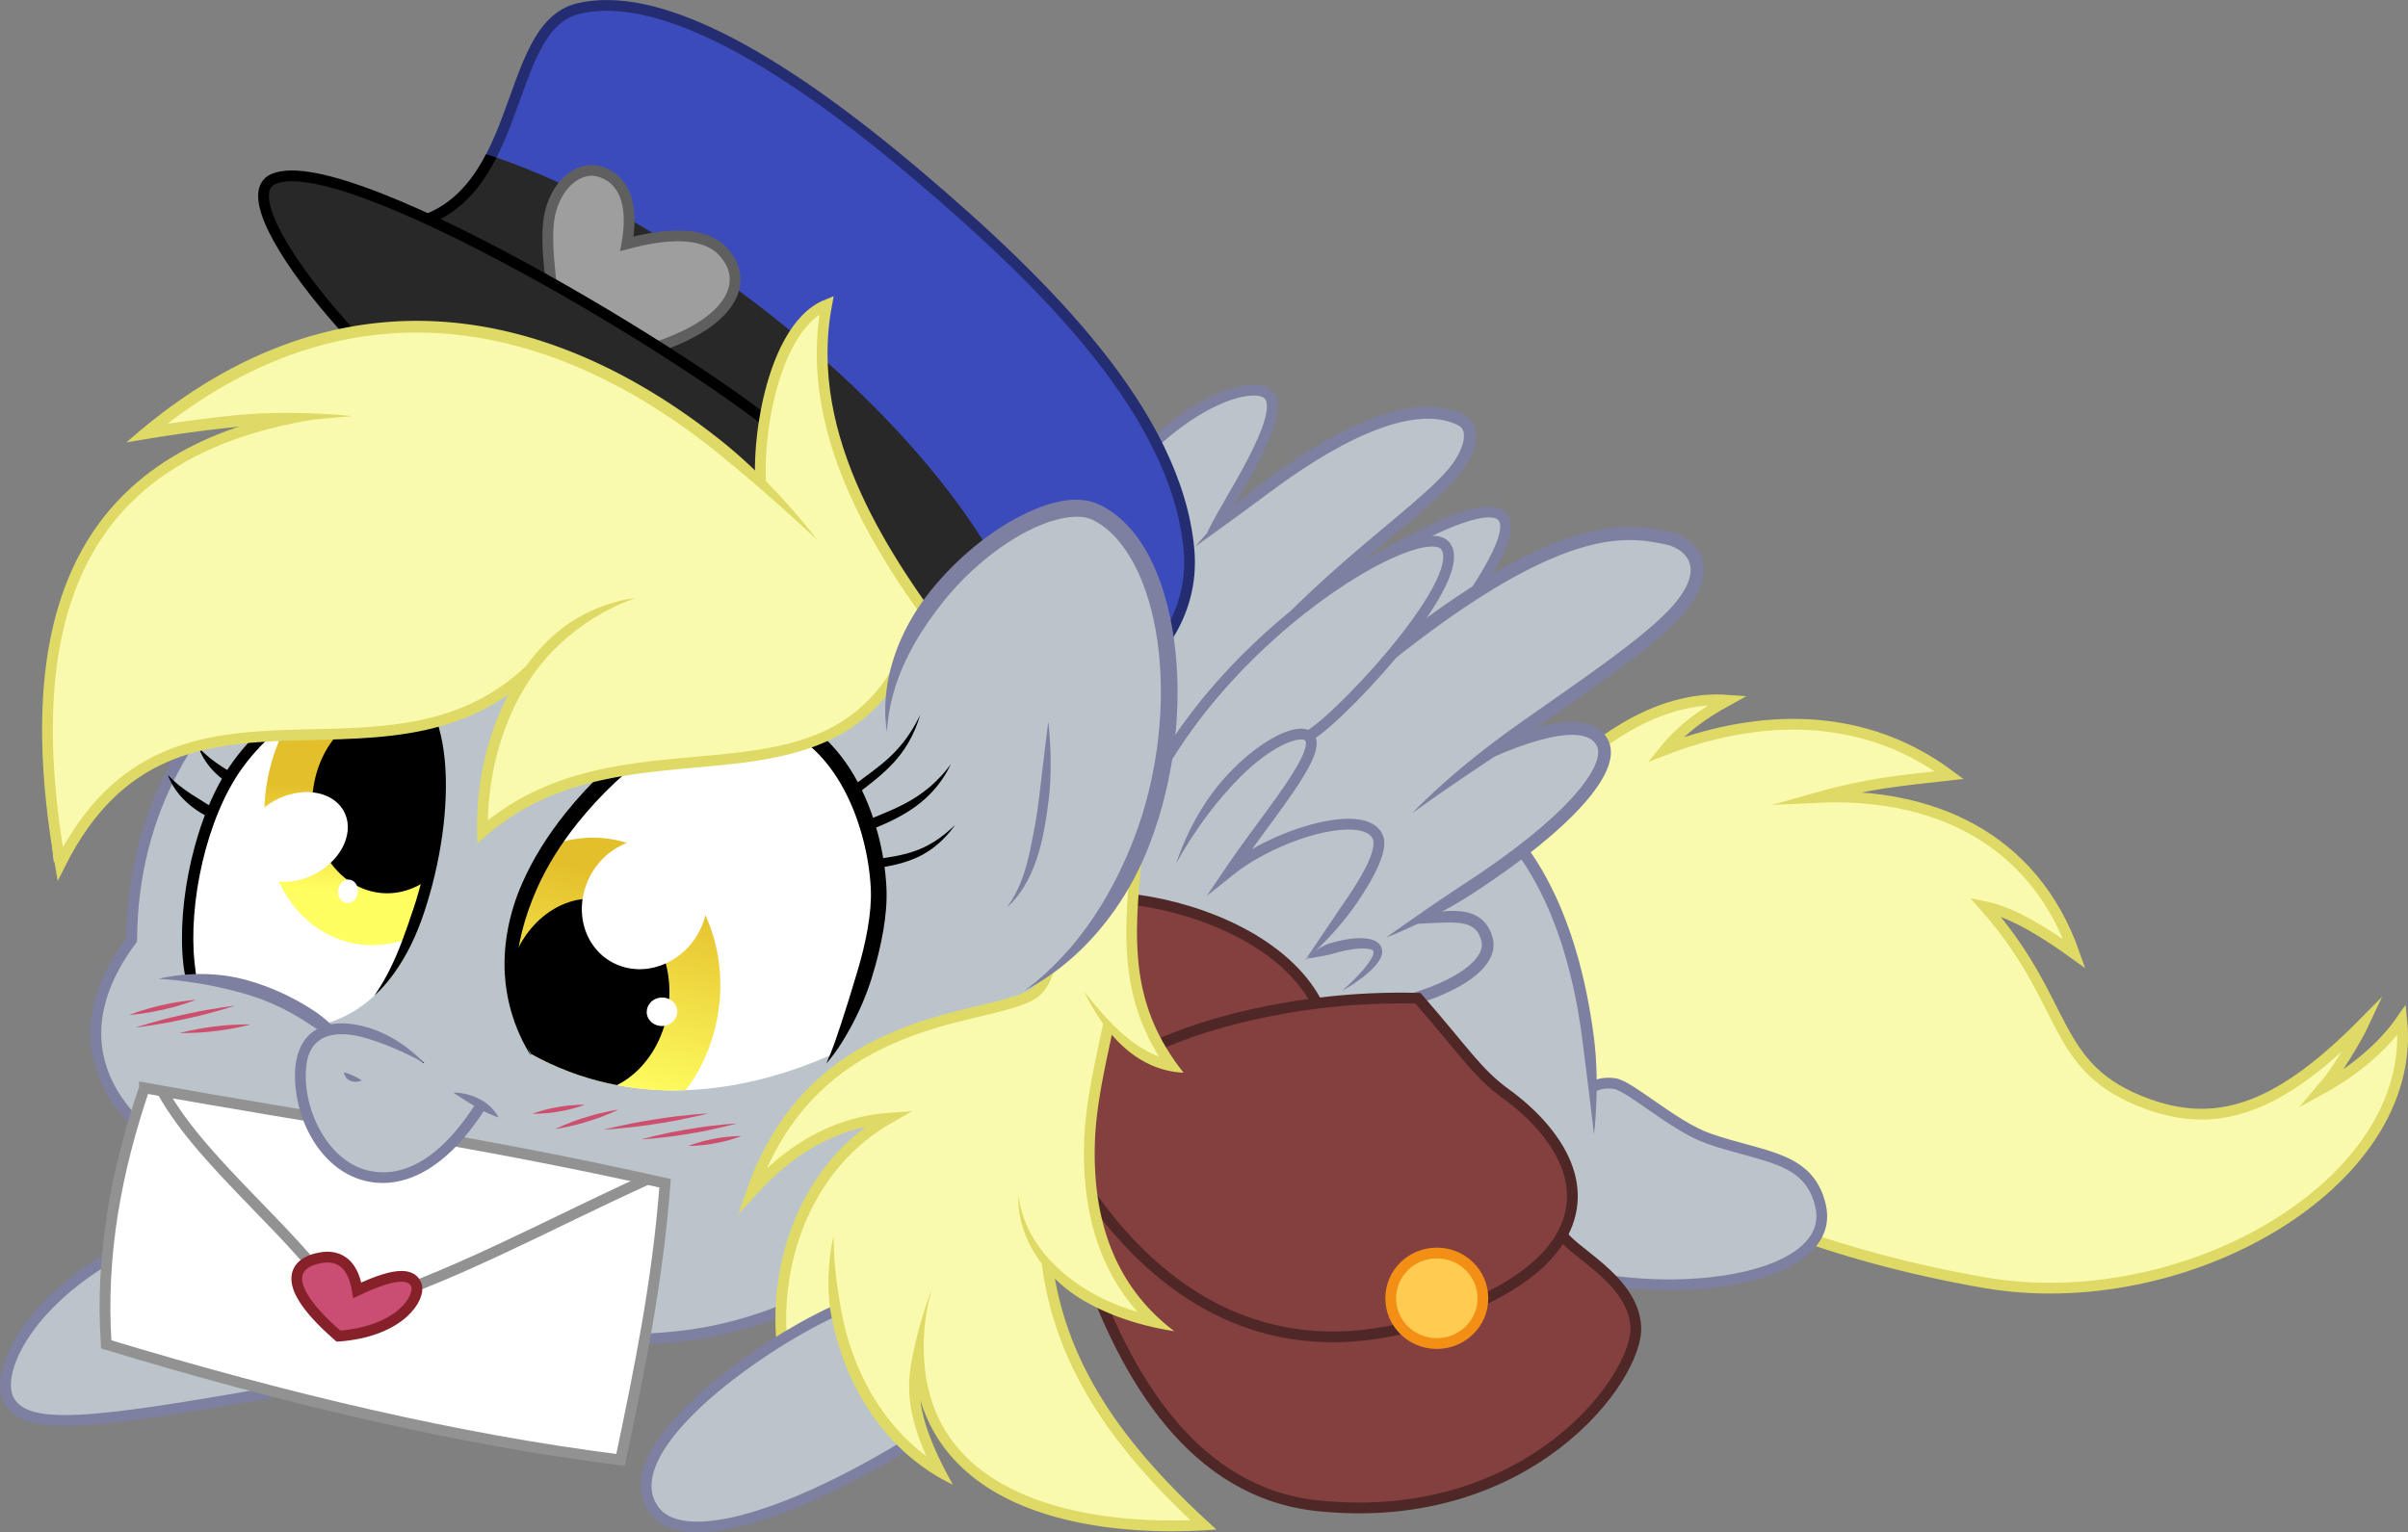 <?xml version="1.0" encoding="UTF-8" standalone="no"?>
<!-- Created with Inkscape (http://www.inkscape.org/) -->

<svg
   xmlns:dc="http://purl.org/dc/elements/1.1/"
   xmlns:cc="http://creativecommons.org/ns#"
   xmlns:rdf="http://www.w3.org/1999/02/22-rdf-syntax-ns#"
   xmlns:svg="http://www.w3.org/2000/svg"
   xmlns="http://www.w3.org/2000/svg"
   xmlns:xlink="http://www.w3.org/1999/xlink"
   xmlns:sodipodi="http://sodipodi.sourceforge.net/DTD/sodipodi-0.dtd"
   xmlns:inkscape="http://www.inkscape.org/namespaces/inkscape"
   width="1301.263mm"
   height="828.356mm"
   viewBox="0 0 1301.263 828.356"
   version="1.1"
   id="svg8"
   sodipodi:docname="mail_2.svg"
   inkscape:version="0.92.5 (2060ec1f9f, 2020-04-08)">
  <rect x="0" y="0" width="1301.263" height="828.356" fill="#808080" stroke="none"/>
  <defs
     id="defs2">
    <linearGradient
       id="linearGradient1732"
       inkscape:collect="always">
      <stop
         id="stop1728"
         offset="0"
         style="stop-color:#e4bf2c;stop-opacity:1" />
      <stop
         id="stop1730"
         offset="1"
         style="stop-color:#ffff61;stop-opacity:1" />
    </linearGradient>
    <inkscape:path-effect
       effect="taper_stroke"
       id="path-effect1685"
       is_visible="true"
       stroke_width="2.47"
       attach_start="0.451"
       end_offset="0.449"
       smoothing="0.5"
       jointype="extrapolated"
       miter_limit="100" />
    <inkscape:path-effect
       effect="taper_stroke"
       id="path-effect1341"
       is_visible="true"
       stroke_width="6.12"
       attach_start="0.262"
       end_offset="0.315"
       smoothing="0.5"
       jointype="extrapolated"
       miter_limit="100" />
    <inkscape:path-effect
       effect="taper_stroke"
       id="path-effect1296"
       is_visible="true"
       stroke_width="4.82"
       attach_start="0.017"
       end_offset="0.946"
       smoothing="0.5"
       jointype="extrapolated"
       miter_limit="100" />
    <inkscape:path-effect
       effect="taper_stroke"
       id="path-effect1271"
       is_visible="true"
       stroke_width="8.467"
       attach_start="0.718"
       end_offset="0.56"
       smoothing="0.5"
       jointype="extrapolated"
       miter_limit="100" />
    <inkscape:path-effect
       effect="taper_stroke"
       id="path-effect1267"
       is_visible="true"
       stroke_width="7.408"
       attach_start="0.397"
       end_offset="0.263"
       smoothing="0.5"
       jointype="extrapolated"
       miter_limit="100" />
    <inkscape:path-effect
       effect="taper_stroke"
       id="path-effect1207"
       is_visible="true"
       stroke_width="6.52"
       attach_start="0.402"
       end_offset="0.2"
       smoothing="0.5"
       jointype="extrapolated"
       miter_limit="100" />
    <inkscape:path-effect
       effect="taper_stroke"
       id="path-effect1066"
       is_visible="true"
       stroke_width="6.35"
       attach_start="0.2"
       end_offset="0.2"
       smoothing="0.5"
       jointype="extrapolated"
       miter_limit="100" />
    <inkscape:path-effect
       effect="taper_stroke"
       id="path-effect935"
       is_visible="true"
       stroke_width="6.35"
       attach_start="0.538"
       end_offset="0.522"
       smoothing="0.5"
       jointype="extrapolated"
       miter_limit="100" />
    <inkscape:path-effect
       effect="taper_stroke"
       id="path-effect931"
       is_visible="true"
       stroke_width="6.879"
       attach_start="0.105"
       end_offset="0.2"
       smoothing="0.5"
       jointype="extrapolated"
       miter_limit="100" />
    <inkscape:path-effect
       effect="taper_stroke"
       id="path-effect927"
       is_visible="true"
       stroke_width="7.144"
       attach_start="0.112"
       end_offset="0.385"
       smoothing="0.5"
       jointype="extrapolated"
       miter_limit="100" />
    <inkscape:path-effect
       effect="taper_stroke"
       id="path-effect921"
       is_visible="true"
       stroke_width="5.821"
       attach_start="0.2"
       end_offset="0.705"
       smoothing="0.5"
       jointype="extrapolated"
       miter_limit="100" />
    <inkscape:path-effect
       effect="taper_stroke"
       id="path-effect917"
       is_visible="true"
       stroke_width="5.821"
       attach_start="0.368"
       end_offset="0.392"
       smoothing="0.5"
       jointype="extrapolated"
       miter_limit="100" />
    <inkscape:path-effect
       effect="taper_stroke"
       id="path-effect883"
       is_visible="true"
       stroke_width="3.12"
       attach_start="0.504"
       end_offset="0.398"
       smoothing="0.5"
       jointype="extrapolated"
       miter_limit="100" />
    <inkscape:path-effect
       effect="taper_stroke"
       id="path-effect879"
       is_visible="true"
       stroke_width="4.62"
       attach_start="0.519"
       end_offset="0.4"
       smoothing="0.5"
       jointype="extrapolated"
       miter_limit="100" />
    <inkscape:path-effect
       effect="taper_stroke"
       id="path-effect875"
       is_visible="true"
       stroke_width="1.392"
       attach_start="0.02"
       end_offset="0.358"
       smoothing="0.5"
       jointype="extrapolated"
       miter_limit="100" />
    <inkscape:path-effect
       effect="taper_stroke"
       id="path-effect873"
       is_visible="true"
       stroke_width="1.519"
       attach_start="0.178"
       end_offset="0.668"
       smoothing="0.5"
       jointype="extrapolated"
       miter_limit="100" />
    <inkscape:path-effect
       effect="taper_stroke"
       id="path-effect869"
       is_visible="true"
       stroke_width="1.392"
       attach_start="0.065"
       end_offset="0.311"
       smoothing="0.5"
       jointype="extrapolated"
       miter_limit="100" />
    <inkscape:path-effect
       effect="taper_stroke"
       id="path-effect1022"
       is_visible="true"
       stroke_width="1.265"
       attach_start="0.484"
       end_offset="0.383"
       smoothing="0.5"
       jointype="extrapolated"
       miter_limit="100" />
    <inkscape:path-effect
       effect="taper_stroke"
       id="path-effect1020"
       is_visible="true"
       stroke_width="2.151"
       attach_start="0.39"
       end_offset="0.31"
       smoothing="0.5"
       jointype="extrapolated"
       miter_limit="100" />
    <inkscape:path-effect
       effect="taper_stroke"
       id="path-effect1007"
       is_visible="true"
       stroke_width="1.392"
       attach_start="0.2"
       end_offset="0.828"
       smoothing="0.5"
       jointype="extrapolated"
       miter_limit="100" />
    <inkscape:path-effect
       effect="taper_stroke"
       id="path-effect1005"
       is_visible="true"
       stroke_width="1.392"
       attach_start="0.2"
       end_offset="0.698"
       smoothing="0.5"
       jointype="extrapolated"
       miter_limit="100" />
    <inkscape:path-effect
       effect="taper_stroke"
       id="path-effect1003"
       is_visible="true"
       stroke_width="1.392"
       attach_start="0.2"
       end_offset="0.315"
       smoothing="0.5"
       jointype="extrapolated"
       miter_limit="100" />
    <clipPath
       clipPathUnits="userSpaceOnUse"
       id="clipPath1183">
      <path
         style="opacity:1;vector-effect:none;fill:none;fill-opacity:1;fill-rule:evenodd;stroke:#000000;stroke-width:0.529;stroke-linecap:butt;stroke-linejoin:miter;stroke-miterlimit:4;stroke-dasharray:none;stroke-dashoffset:0;stroke-opacity:1"
         d="m -209.083,-320.525 c 134.735,37.781 349.537,223.008 302.279,336.316 0,0 -55.107,-21.881 -141.01,-82.661 C -133.716,-127.649 -262.164,-282.436 -262.164,-282.436 Z"
         id="path1185"
         inkscape:connector-curvature="0"
         sodipodi:nodetypes="cc" />
    </clipPath>
    <inkscape:path-effect
       effect="taper_stroke"
       id="path-effect1296-2"
       is_visible="true"
       stroke_width="5.52"
       attach_start="0.023"
       end_offset="0.946"
       smoothing="0.5"
       jointype="extrapolated"
       miter_limit="100" />
    <inkscape:path-effect
       effect="taper_stroke"
       id="path-effect1296-29"
       is_visible="true"
       stroke_width="4.82"
       attach_start="0.017"
       end_offset="0.946"
       smoothing="0.5"
       jointype="extrapolated"
       miter_limit="100" />
    <inkscape:path-effect
       effect="taper_stroke"
       id="path-effect1389-1"
       is_visible="true"
       stroke_width="5.821"
       attach_start="0.021"
       end_offset="0.838"
       smoothing="0.5"
       jointype="extrapolated"
       miter_limit="100" />
    <inkscape:path-effect
       effect="taper_stroke"
       id="path-effect1389-8-7"
       is_visible="true"
       stroke_width="5.821"
       attach_start="0.021"
       end_offset="0.838"
       smoothing="0.5"
       jointype="extrapolated"
       miter_limit="100" />
    <linearGradient
       inkscape:collect="always"
       xlink:href="#linearGradient1491"
       id="linearGradient1493"
       x1="-91.964"
       y1="109.204"
       x2="-85.57"
       y2="221.841"
       gradientUnits="userSpaceOnUse" />
    <linearGradient
       inkscape:collect="always"
       id="linearGradient1491">
      <stop
         style="stop-color:#e4bf2c;stop-opacity:1"
         offset="0"
         id="stop1487" />
      <stop
         style="stop-color:#ffff61;stop-opacity:1"
         offset="1"
         id="stop1489" />
    </linearGradient>
    <clipPath
       clipPathUnits="userSpaceOnUse"
       id="clipPath1563">
      <path
         sodipodi:nodetypes="ccsc"
         inkscape:connector-curvature="0"
         id="path1565"
         d="m -12.893,168.926 c -48.809,21.718 -108.335,29.917 -162.743,-0.287 -45.625,-78.475 58.07,-188.888 115.467,-184.519 80.452,6.124 86.449,116.252 47.276,184.805 z"
         style="display:inline;opacity:1;vector-effect:none;fill:#ffffff;fill-opacity:1;fill-rule:evenodd;stroke:none;stroke-width:0.529;stroke-linecap:butt;stroke-linejoin:miter;stroke-miterlimit:4;stroke-dasharray:none;stroke-dashoffset:0;stroke-opacity:1" />
    </clipPath>
    <linearGradient
       inkscape:collect="always"
       xlink:href="#linearGradient1732"
       id="linearGradient1493-4"
       x1="-129.672"
       y1="182.046"
       x2="-112.027"
       y2="234.473"
       gradientUnits="userSpaceOnUse"
       gradientTransform="matrix(1.033,0,0,1.057,45.353,-0.928)" />
    <clipPath
       clipPathUnits="userSpaceOnUse"
       id="clipPath1679">
      <path
         sodipodi:nodetypes="csscc"
         inkscape:connector-curvature="0"
         id="path1681"
         d="m -260.257,137.134 c 36.291,-41.417 55.475,-166.314 4.732,-171.69 -14.559,-1.542 -54.143,13.098 -78.591,46.888 -29.511,40.787 -36.445,122.966 -12.935,138.251 31.467,8.194 63.673,8.402 86.794,-13.45 z"
         style="display:inline;opacity:1;vector-effect:none;fill:#ffffff;fill-opacity:1;fill-rule:nonzero;stroke:none;stroke-width:1.619;stroke-linecap:butt;stroke-linejoin:miter;stroke-miterlimit:4;stroke-dasharray:none;stroke-dashoffset:0;stroke-opacity:1" />
    </clipPath>
    <inkscape:path-effect
       effect="taper_stroke"
       id="path-effect1685-4"
       is_visible="true"
       stroke_width="2.47"
       attach_start="0.451"
       end_offset="0.449"
       smoothing="0.5"
       jointype="extrapolated"
       miter_limit="100" />
    <inkscape:path-effect
       effect="taper_stroke"
       id="path-effect1685-4-4"
       is_visible="true"
       stroke_width="2.47"
       attach_start="0.451"
       end_offset="0.449"
       smoothing="0.5"
       jointype="extrapolated"
       miter_limit="100" />
    <inkscape:path-effect
       effect="taper_stroke"
       id="path-effect1685-4-4-7"
       is_visible="true"
       stroke_width="2.47"
       attach_start="0.451"
       end_offset="0.449"
       smoothing="0.5"
       jointype="extrapolated"
       miter_limit="100" />
    <inkscape:path-effect
       effect="taper_stroke"
       id="path-effect1685-4-4-7-4"
       is_visible="true"
       stroke_width="2.47"
       attach_start="0.451"
       end_offset="0.449"
       smoothing="0.5"
       jointype="extrapolated"
       miter_limit="100" />
    <inkscape:path-effect
       effect="taper_stroke"
       id="path-effect1685-4-4-7-9"
       is_visible="true"
       stroke_width="2.47"
       attach_start="0.451"
       end_offset="0.449"
       smoothing="0.5"
       jointype="extrapolated"
       miter_limit="100" />
    <inkscape:path-effect
       effect="taper_stroke"
       id="path-effect1685-4-4-7-96"
       is_visible="true"
       stroke_width="2.47"
       attach_start="0.451"
       end_offset="0.449"
       smoothing="0.5"
       jointype="extrapolated"
       miter_limit="100" />
    <inkscape:path-effect
       effect="taper_stroke"
       id="path-effect1685-4-4-7-8"
       is_visible="true"
       stroke_width="2.47"
       attach_start="0.451"
       end_offset="0.449"
       smoothing="0.5"
       jointype="extrapolated"
       miter_limit="100" />
  </defs>
  <sodipodi:namedview
     id="base"
     pagecolor="#ffffff"
     bordercolor="#666666"
     borderopacity="1.0"
     inkscape:pageopacity="0"
     inkscape:pageshadow="2"
     inkscape:zoom="0.90509668"
     inkscape:cx="3473.6452"
     inkscape:cy="851.81866"
     inkscape:document-units="px"
     inkscape:current-layer="layer2"
     showgrid="false"
     objecttolerance="1"
     inkscape:window-width="1536"
     inkscape:window-height="801"
     inkscape:window-x="-8"
     inkscape:window-y="-8"
     inkscape:window-maximized="1"
     inkscape:pagecheckerboard="true"
     fit-margin-top="0"
     fit-margin-left="0"
     fit-margin-right="0"
     fit-margin-bottom="0" />
  <g
     inkscape:groupmode="layer"
     id="layer2"
     inkscape:label="derpy"
     style="display:inline;opacity:1"
     transform="translate(462.553,401.06)">
    <g
       id="g1912">
      <g
         id="g1249">
        <path
           style="opacity:1;vector-effect:none;fill:#bbc4cb;fill-opacity:1;fill-rule:evenodd;stroke:#7d80a0;stroke-width:5.821;stroke-linecap:butt;stroke-linejoin:miter;stroke-miterlimit:4;stroke-dasharray:none;stroke-dashoffset:0;stroke-opacity:1"
           d="m 232.585,-67.68 c 0,0 105.757,-73.341 117.508,-53.081 11.751,20.26 -85.902,128.043 -85.902,128.043"
           id="path1233"
           inkscape:connector-curvature="0" />
        <path
           style="opacity:1;vector-effect:none;fill:#bbc4cb;fill-opacity:1;fill-rule:evenodd;stroke:#7d80a0;stroke-width:5.821;stroke-linecap:butt;stroke-linejoin:miter;stroke-miterlimit:4;stroke-dasharray:none;stroke-dashoffset:0;stroke-opacity:1"
           d="m 192.255,-111.29 c 5.134,-13.691 45.024,-69.604 28.938,-77.647 C 200.564,-199.252 90.21,-147.005 60.742,72.369"
           id="path1209"
           inkscape:connector-curvature="0"
           sodipodi:nodetypes="csc" />
        <g
           id="g1253">
          <path
             sodipodi:nodetypes="cssc"
             inkscape:connector-curvature="0"
             id="path1205-3"
             d="M 156.812,54.285 C 195.503,-59.677 302.1,-116.344 325.306,-148.827 c 6.11,-8.553 10.372,-21 1.285,-25.42 -47.512,-23.111 -143.238,68.681 -143.238,68.681 L 67.263,55.096"
             style="display:inline;opacity:1;vector-effect:none;fill:#bbc4cb;fill-opacity:1;fill-rule:nonzero;stroke:none;stroke-width:1.725;stroke-linecap:butt;stroke-linejoin:miter;stroke-miterlimit:4;stroke-dasharray:none;stroke-dashoffset:0;stroke-opacity:1" />
          <path
             inkscape:original-d="m 183.35292,-105.56602 c 0,0 95.72626,-91.79206 143.23813,-68.68138 9.08684,4.42001 4.82469,16.8671 -1.28538,25.42001 -23.20546,32.48314 -129.80267,89.150239 -168.49334,203.112693"
             inkscape:path-effect="#path-effect1207"
             sodipodi:nodetypes="cssc"
             inkscape:connector-curvature="0"
             id="path1205"
             d="m 218.371,-139.185 c -10.263,7.724 -19.105,16.195 -25.605,23.023 l 0,0 c -3.003,3.155 -5.325,5.768 -6.968,7.676 l 0,0 c -0.802,0.931 -1.399,1.644 -1.819,2.153 l 0,0 c 0,0 0,0 0,0 -0.207,0.251 -0.359,0.437 -0.466,0.569 l 0,0 0,0 0,0 c -0.053,0.065 -0.091,0.113 -0.119,0.147 -0.027,0.034 -0.041,0.051 -0.041,0.051 0,0 0.018,-0.013 0.053,-0.039 -0.02,0.014 0.172,-0.126 0.153,-0.111 l 0,0 0,0 0,0 c -0.068,0.05 0.662,-0.482 0.594,-0.432 0,0 0,0 0,0 l 0,0 c -0.209,0.152 2.485,-1.804 2.276,-1.652 l 0,0 c 2.002,-1.451 4.884,-3.535 8.36,-6.048 l 0,0 c 6.012,-4.346 18.969,-13.704 27.503,-20.127 15.937,-11.995 35.242,-24.742 53.832,-32.693 9.295,-3.975 18.405,-6.744 26.751,-7.689 8.346,-0.945 15.87,-0.082 22.29,3.041 1.64,0.798 2.402,1.713 2.899,2.932 0.496,1.219 0.645,2.863 0.358,4.824 -0.575,3.922 -2.94,8.878 -5.769,12.837 -4.301,6.02 -12.148,13.433 -22.194,22.081 -10.046,8.648 -22.292,18.592 -35.484,30.061 -26.384,22.938 -56.572,51.987 -80.747,89.327 -9.763,15.077 -16.571,30.086 -21.16,42.811 -4.422,12.26 -6.256,20.728 -6.256,20.728 0,0 3.394,-7.973 9.247,-19.432 6.359,-12.45 13.783,-25.331 23.643,-40.563 23.667,-36.555 53.367,-65.186 79.551,-87.95 13.092,-11.382 25.302,-21.296 35.46,-30.04 10.158,-8.744 18.264,-16.259 23.246,-23.233 3.281,-4.593 6.102,-10.138 6.914,-15.682 0.406,-2.772 0.299,-5.603 -0.771,-8.228 -1.069,-2.625 -3.182,-4.924 -6.085,-6.336 -7.797,-3.793 -16.65,-4.701 -25.875,-3.657 -9.225,1.044 -18.881,4.024 -28.581,8.173 -19.401,8.297 -39.008,21.3 -55.189,33.478 z"
             style="opacity:1;vector-effect:none;fill:#7d80a0;fill-opacity:1;fill-rule:nonzero;stroke:none;stroke-width:5.821;stroke-linecap:butt;stroke-linejoin:miter;stroke-miterlimit:4;stroke-dasharray:none;stroke-dashoffset:0;stroke-opacity:1" />
        </g>
      </g>
      <g
         id="g1201">
        <g
           id="g1195">
          <path
             sodipodi:nodetypes="csssc"
             inkscape:connector-curvature="0"
             id="path1170-7"
             d="m -248.224,-278.372 c 71.389,-8.617 55.444,-107.666 98.088,-118.005 40.992,-9.939 104.002,22.446 184.351,90.745 67.865,57.687 138.999,128.149 145.719,201.505 6.774,73.936 -94.285,111.307 -124.363,97.724"
             style="display:inline;opacity:1;vector-effect:none;fill:#3c4bbc;fill-opacity:1;fill-rule:evenodd;stroke:#242d71;stroke-width:5.821;stroke-linecap:butt;stroke-linejoin:miter;stroke-miterlimit:4;stroke-dasharray:none;stroke-dashoffset:0;stroke-opacity:1" />
          <path
             clip-path="url(#clipPath1183)"
             sodipodi:nodetypes="csssc"
             inkscape:connector-curvature="0"
             id="path1170"
             d="m -248.224,-278.372 c 71.389,-8.617 55.444,-107.666 98.088,-118.005 40.992,-9.939 104.002,22.446 184.351,90.745 67.865,57.687 138.999,128.149 145.719,201.505 6.774,73.936 -94.285,111.307 -124.363,97.724"
             style="opacity:1;vector-effect:none;fill:#282828;fill-opacity:1;fill-rule:evenodd;stroke:#000000;stroke-width:5.821;stroke-linecap:butt;stroke-linejoin:miter;stroke-miterlimit:4;stroke-dasharray:none;stroke-dashoffset:0;stroke-opacity:1" />
        </g>
        <path
           sodipodi:nodetypes="csscsc"
           inkscape:connector-curvature="0"
           id="path1203"
           d="m -164.511,-201.396 c 5.896,-24.369 -4.014,-55.915 -1.643,-79.198 1.442,-14.159 9.979,-26.923 22.002,-28.366 4.725,-0.567 26.993,2.734 20.363,39.693 41.55,-11.232 51.294,2.585 54.964,8.017 11.309,16.74 -0.485,48.097 -95.687,59.854 z"
           style="opacity:1;vector-effect:none;fill:#9e9e9e;fill-opacity:1;fill-rule:evenodd;stroke:#5f5f5f;stroke-width:5.821;stroke-linecap:butt;stroke-linejoin:miter;stroke-miterlimit:4;stroke-dasharray:none;stroke-dashoffset:0;stroke-opacity:1" />
        <path
           style="opacity:1;vector-effect:none;fill:#282828;fill-opacity:1;fill-rule:evenodd;stroke:#000000;stroke-width:5.821;stroke-linecap:butt;stroke-linejoin:miter;stroke-miterlimit:4;stroke-dasharray:none;stroke-dashoffset:0;stroke-opacity:1"
           d="m -31.755,-158.954 c -30.922,-33.263 -242.101,-163.449 -283.078,-145.332 -30.467,13.47 78.692,135.352 111.157,135.352"
           id="path1168"
           inkscape:connector-curvature="0"
           sodipodi:nodetypes="csc" />
      </g>
      <path
         sodipodi:nodetypes="cccccccscccsc"
         inkscape:connector-curvature="0"
         id="path1166"
         d="M 320.103,103.279 C 340.926,59.971 402.986,-27.573 471.142,-22.553 457.481,-15.038 446.623,-7.281 437.27,4.171 480.258,-12.362 539.228,-20.337 590.803,17.93 c -25.77,2.89 -43.769,4.432 -70.721,12.034 59.605,-2.717 115.783,20.323 138.34,84.523 -13.915,-10.04 -32.575,-22.268 -48.279,-25.447 46.652,52.804 34.829,87.754 88.497,106.896 38.949,13.892 72.096,0.665 116.343,-44.194 -3.855,8.26 -14.475,26.102 -22.556,35.543 15.567,-8.553 31.879,-21.18 42.898,-37.082 9.203,88.547 -117.467,160.951 -225.836,142.01 C 445.509,263.553 352.063,187.274 311.733,120.504"
         style="opacity:1;vector-effect:none;fill:#fafaaf;fill-opacity:1;fill-rule:evenodd;stroke:#dfda66;stroke-width:5.821;stroke-linecap:butt;stroke-linejoin:miter;stroke-miterlimit:9;stroke-dasharray:none;stroke-dashoffset:0;stroke-opacity:1" />
      <path
         sodipodi:nodetypes="cssc"
         inkscape:connector-curvature="0"
         id="path1098"
         d="m -137.407,297.081 c -22.145,28.959 -119.126,44.051 -177.87,54.449 -100.03,17.707 -131.997,20.751 -142.008,5.065 -15.716,-24.625 48.559,-124.286 229.426,-109.376"
         style="opacity:1;vector-effect:none;fill:#bbc4cb;fill-opacity:1;fill-rule:evenodd;stroke:#7d80a0;stroke-width:5.821;stroke-linecap:butt;stroke-linejoin:miter;stroke-miterlimit:4;stroke-dasharray:none;stroke-dashoffset:0;stroke-opacity:1" />
      <g
         id="g1096">
        <path
           style="opacity:1;vector-effect:none;fill:#bbc4cb;fill-opacity:1;fill-rule:evenodd;stroke:#7d80a0;stroke-width:5.821;stroke-linecap:butt;stroke-linejoin:miter;stroke-miterlimit:4;stroke-dasharray:none;stroke-dashoffset:0;stroke-opacity:1"
           d="m 392.245,204.741 c -4.972,-8.701 2.34,-22.399 17.764,-20.056 8.409,1.277 31.973,23.101 50.657,29.673 29.418,10.348 54.039,9.43 60.513,35.94 14.924,61.112 -196.074,59.88 -205.435,-20.343"
           id="path1068"
           inkscape:connector-curvature="0"
           sodipodi:nodetypes="csssc" />
        <g
           id="g1090">
          <path
             sodipodi:nodetypes="csc"
             inkscape:connector-curvature="0"
             id="path1064-9"
             d="M 69.911,31.11 C 150.657,15.074 251.73,-8.934 321.24,25.001 372.067,49.814 398.755,120.786 398.835,212.19 L 354.145,254.049 69.694,138.162"
             style="display:inline;opacity:1;vector-effect:none;fill:#bbc4cb;fill-opacity:1;fill-rule:nonzero;stroke:none;stroke-width:1.68;stroke-linecap:butt;stroke-linejoin:miter;stroke-miterlimit:4;stroke-dasharray:none;stroke-dashoffset:0;stroke-opacity:1"
             transform="translate(6.8343648e-7,7.0056964e-6)" />
          <path
             inkscape:original-d="M 69.910769,31.109861 C 150.65694,15.073834 251.73007,-8.933573 321.24023,25.000659 c 50.82638,24.812982 77.51484,95.785151 77.59498,187.189551"
             inkscape:path-effect="#path-effect1066"
             sodipodi:nodetypes="csc"
             inkscape:connector-curvature="0"
             id="path1064"
             d="m 119.787,17.94 c -12.619,2.412 -25.167,5.777 -34.422,8.45 -9.3,2.686 -15.454,4.719 -15.454,4.719 0,0 6.464,-0.476 16.082,-1.607 9.678,-1.138 22.317,-2.904 34.986,-5.325 34.655,-6.623 70.812,-12.388 105.089,-13.13 34.277,-0.743 66.624,3.549 93.78,16.806 19.63,9.583 35.639,26.337 47.847,48.941 12.208,22.604 20.559,51.032 24.771,83.617 3.325,25.714 6.37,51.778 6.37,51.778 0,0 3.336,-26.205 -0.072,-52.592 C 394.475,126.422 385.97,97.272 373.281,73.777 360.592,50.282 343.664,32.415 322.633,22.148 294.181,8.257 260.82,3.943 225.93,4.699 191.04,5.455 154.573,11.293 119.787,17.94 Z"
             style="opacity:1;vector-effect:none;fill:#7d80a0;fill-opacity:1;fill-rule:nonzero;stroke:none;stroke-width:6.35;stroke-linecap:butt;stroke-linejoin:miter;stroke-miterlimit:4;stroke-dasharray:none;stroke-dashoffset:0;stroke-opacity:1" />
        </g>
      </g>
      <g
         id="g1023">
        <g
           id="g965">
          <path
             sodipodi:nodetypes="csc"
             inkscape:connector-curvature="0"
             id="path933-1"
             d="m 229.748,143.024 c 42.989,10.958 117.879,-12.033 111.227,-36.468 -5.407,-19.862 -30.265,-9.436 -52.068,-8.712 L 167.9,96.436"
             style="display:inline;opacity:1;vector-effect:none;fill:#bbc4cb;fill-opacity:1;fill-rule:nonzero;stroke:none;stroke-width:1.68;stroke-linecap:butt;stroke-linejoin:miter;stroke-miterlimit:4;stroke-dasharray:none;stroke-dashoffset:0;stroke-opacity:1" />
          <path
             inkscape:original-d="m 288.90747,97.844285 c 21.80338,-0.723989 46.66146,-11.150423 52.06817,8.711795 6.65151,24.43513 -68.23789,47.42608 -111.22734,36.46798"
             inkscape:path-effect="#path-effect935"
             sodipodi:nodetypes="csc"
             inkscape:connector-curvature="0"
             id="path933"
             d="m 323.289,91.303 c -8.839,-0.156 -17.925,2.4 -23.858,3.965 -6.245,1.647 -10.523,2.576 -10.523,2.576 0,0 4.338,0.661 10.949,0.576 6.575,-0.084 15.151,-0.979 23.295,-0.769 3.982,0.086 7.223,0.774 9.587,2.206 2.363,1.431 4.09,3.553 5.174,7.532 0.589,2.165 0.356,4.18 -0.72,6.447 -1.076,2.267 -3.076,4.713 -5.923,7.125 -5.695,4.824 -14.692,9.442 -25.289,13.092 -13.158,4.534 -26.061,7.34 -38.265,8.942 -11.346,1.472 -19.9,1.705 -27.167,1.271 -6.777,-0.405 -10.801,-1.242 -10.801,-1.242 0,0 3.831,1.474 10.606,2.781 7.127,1.375 16.167,2.231 27.756,1.688 12.542,-0.57 26.257,-2.727 39.938,-7.436 11.094,-3.821 20.668,-8.612 27.325,-14.25 3.329,-2.819 5.951,-5.867 7.556,-9.247 1.604,-3.38 2.11,-7.163 1.11,-10.838 -1.417,-5.206 -4.271,-9.031 -8.011,-11.296 -3.741,-2.265 -8.127,-3.023 -12.739,-3.122 z"
             style="opacity:1;vector-effect:none;fill:#7d80a0;fill-opacity:1;fill-rule:nonzero;stroke:none;stroke-width:6.35;stroke-linecap:butt;stroke-linejoin:miter;stroke-miterlimit:4;stroke-dasharray:none;stroke-dashoffset:0;stroke-opacity:1" />
        </g>
        <g
           id="g987">
          <path
             sodipodi:nodetypes="csc"
             inkscape:connector-curvature="0"
             id="path929-4"
             d="M 286.476,105.746 C 370.004,60.156 411.695,18.129 403.522,0.8 398.727,-9.368 380.603,-14.441 324.896,13.545 l -179.344,82.891"
             style="display:inline;opacity:1;vector-effect:none;fill:#bbc4cb;fill-opacity:1;fill-rule:nonzero;stroke:none;stroke-width:1.82;stroke-linecap:butt;stroke-linejoin:miter;stroke-miterlimit:4;stroke-dasharray:none;stroke-dashoffset:0;stroke-opacity:1"
             transform="translate(2.0016753e-6,9.9836238e-6)" />
          <path
             inkscape:original-d="M 324.89579,13.544829 C 380.60307,-14.441104 398.72674,-9.368371 403.52215,0.80005183 411.69454,18.129178 370.00366,60.155726 286.47628,105.74568"
             inkscape:path-effect="#path-effect931"
             sodipodi:nodetypes="csc"
             inkscape:connector-curvature="0"
             id="path929"
             d="m 339.783,2.669 c -8.385,3.726 -14.887,10.876 -14.887,10.876 0,0 9.585,-0.993 17.68,-4.589 21.299,-9.463 35.489,-12.801 44.317,-12.8 4.414,4.025e-4 7.443,0.808 9.497,1.92 2.054,1.112 3.226,2.503 4.022,4.191 0.533,1.131 0.78,2.466 0.646,4.184 -0.134,1.718 -0.675,3.798 -1.705,6.171 -2.061,4.744 -6.07,10.607 -11.996,17.17 -11.852,13.126 -31.303,29.095 -57.725,46.315 -21.747,14.174 -43.154,29.639 -43.154,29.639 0,0 24.726,-9.42 46.91,-23.876 26.755,-17.436 46.58,-33.63 59.075,-47.468 6.247,-6.919 10.68,-13.239 13.2,-19.04 1.26,-2.9 2.044,-5.684 2.254,-8.377 0.21,-2.693 -0.181,-5.318 -1.282,-7.653 -1.35,-2.864 -3.661,-5.515 -6.969,-7.306 -3.308,-1.791 -7.521,-2.75 -12.772,-2.75 -10.503,-9.57e-4 -25.337,3.719 -47.11,13.392 z"
             style="opacity:1;vector-effect:none;fill:#7d80a0;fill-opacity:1;fill-rule:nonzero;stroke:none;stroke-width:6.879;stroke-linecap:butt;stroke-linejoin:miter;stroke-miterlimit:4;stroke-dasharray:none;stroke-dashoffset:0;stroke-opacity:1" />
        </g>
        <g
           id="g1009">
          <path
             sodipodi:nodetypes="cssc"
             inkscape:connector-curvature="0"
             id="path925-2"
             d="m 300.559,38.559 c 46.679,-40.592 120.724,-83.171 144.144,-110.518 20.066,-23.43 5.393,-35.909 -6.566,-38.339 -24.283,-4.934 -68.316,-13.786 -201.186,107.025 L 123.776,106.751"
             style="display:inline;opacity:1;vector-effect:none;fill:#bbc4cb;fill-opacity:1;fill-rule:nonzero;stroke:none;stroke-width:1.89;stroke-linecap:butt;stroke-linejoin:miter;stroke-miterlimit:4;stroke-dasharray:none;stroke-dashoffset:0;stroke-opacity:1"
             transform="translate(8.5089603e-7,7.32349e-6)" />
          <path
             inkscape:original-d="M 236.95166,-3.2724826 C 369.82197,-124.08342 413.85494,-115.23144 438.13754,-110.29771 c 11.95895,2.42981 26.63143,14.908643 6.5657,38.33895 -23.42001,27.347032 -97.46521,69.9258731 -144.14423,110.518131"
             inkscape:path-effect="#path-effect927"
             sodipodi:nodetypes="cssc"
             inkscape:connector-curvature="0"
             id="path925"
             d="m 276.008,-41.872 c -21.283,17.475 -39.057,38.6 -39.057,38.6 0,0 22.578,-15.828 43.59,-33.078 50.366,-41.351 84.62,-59.983 108.605,-67.739 11.992,-3.878 21.407,-5.058 29.128,-5.039 7.722,0.018 13.761,1.237 19.152,2.332 a 5373.016,5373.016 0 0 0 -8e-5,-1e-5 19.706,19.706 0 0 1 8e-5,2e-5 c 2.545,0.517 5.295,1.6 7.587,3.168 2.292,1.568 4.107,3.578 5.121,6.003 1.014,2.425 1.325,5.33 0.25,9.172 -1.075,3.842 -3.62,8.597 -8.394,14.172 -6.829,7.974 -18.705,17.789 -33.149,28.529 -14.443,10.74 -31.471,22.47 -48.783,34.661 -16.469,11.593 -30.454,22.708 -41.949,32.902 -10.905,9.67 -17.55,16.749 -17.55,16.749 0,0 7.83,-5.741 19.751,-13.937 11.927,-8.2 28.068,-18.746 43.862,-29.873 17.272,-12.164 34.331,-23.912 48.933,-34.77 14.601,-10.857 26.727,-20.758 34.312,-29.615 5.258,-6.14 8.404,-11.731 9.848,-16.895 1.444,-5.163 1.102,-9.924 -0.539,-13.851 -1.641,-3.927 -4.482,-6.957 -7.678,-9.144 -3.196,-2.187 -6.764,-3.575 -10.199,-4.273 -5.394,-1.096 -12.086,-2.455 -20.557,-2.475 -8.471,-0.02 -18.709,1.3 -31.344,5.386 -25.269,8.172 -60.161,27.325 -110.94,69.015 z"
             style="opacity:1;vector-effect:none;fill:#7d80a0;fill-opacity:1;fill-rule:nonzero;stroke:none;stroke-width:7.144;stroke-linecap:butt;stroke-linejoin:miter;stroke-miterlimit:4;stroke-dasharray:none;stroke-dashoffset:0;stroke-opacity:1" />
        </g>
        <path
           style="opacity:1;vector-effect:none;fill:#bbc4cb;fill-opacity:1;fill-rule:evenodd;stroke:#7d80a0;stroke-width:5.821;stroke-linecap:butt;stroke-linejoin:miter;stroke-miterlimit:4;stroke-dasharray:none;stroke-dashoffset:0;stroke-opacity:1"
           d="M 138.538,98.944 C 142.884,-26.075 303.324,-126.441 318.61,-105.846 332.65,-86.93 253.676,-4.484 242.969,-2.699"
           id="path923"
           inkscape:connector-curvature="0"
           sodipodi:nodetypes="csc" />
        <path
           style="opacity:1;vector-effect:none;fill:#7d80a0;fill-opacity:1;fill-rule:nonzero;stroke:none;stroke-width:5.821;stroke-linecap:butt;stroke-linejoin:miter;stroke-miterlimit:4;stroke-dasharray:none;stroke-dashoffset:0;stroke-opacity:1"
           d="m 202.448,15.982 c -10.465,10.772 -17.714,22.742 -22.561,32.829 -4.711,9.802 -6.759,16.715 -6.759,16.715 0,0 3.407,-6.357 9.294,-15.281 6.196,-9.392 14.04,-19.773 24.199,-30.206 9.245,-9.505 18.247,-15.774 25.128,-18.919 3.44,-1.573 6.36,-2.342 8.314,-2.447 0.977,-0.052 1.696,0.061 2.115,0.208 0.419,0.147 0.53,0.268 0.621,0.401 0.245,0.356 0.464,1.063 0.282,2.468 -0.182,1.405 -0.786,3.355 -1.799,5.632 -2.026,4.553 -5.631,10.413 -10.075,16.909 -8.886,12.994 -21.102,28.609 -30.986,43.195 l -10.703,15.795 14.925,-11.886 c 12.084,-9.623 30.217,-18.019 45.753,-21.814 7.768,-1.898 14.904,-2.63 20.116,-1.983 2.606,0.323 4.706,0.988 6.189,1.876 1.483,0.888 2.37,1.917 2.893,3.346 a 7.232,7.232 0 0 1 0,10e-7 2.98,2.98 0 0 1 0,1e-6 c 0.297,0.811 0.413,2.222 0.075,4.158 -0.337,1.935 -1.102,4.352 -2.276,7.104 -2.349,5.504 -6.318,12.345 -11.491,19.929 -11.434,16.77 -22.988,34.09 -22.988,34.09 0,0 15.967,-13.473 27.796,-30.81 5.307,-7.781 9.446,-14.854 12.036,-20.924 1.295,-3.035 2.208,-5.819 2.656,-8.389 0.448,-2.57 0.458,-4.967 -0.343,-7.157 -0.996,-2.722 -2.947,-4.89 -5.369,-6.341 -2.422,-1.451 -5.291,-2.265 -8.463,-2.659 -6.345,-0.787 -14.002,0.099 -22.214,2.105 -11.412,2.788 -23.863,7.769 -34.759,14.02 7.562,-10.447 15.544,-20.994 21.956,-30.37 4.53,-6.625 8.282,-12.646 10.588,-17.829 1.153,-2.591 1.958,-4.973 2.253,-7.251 0.295,-2.277 0.058,-4.603 -1.262,-6.518 -0.853,-1.239 -2.132,-2.116 -3.492,-2.592 -1.361,-0.476 -2.814,-0.608 -4.349,-0.526 -3.07,0.164 -6.534,1.187 -10.423,2.965 -7.778,3.555 -17.217,10.218 -26.881,20.155 z"
           id="path915"
           inkscape:connector-curvature="0"
           sodipodi:nodetypes="cscsc"
           inkscape:path-effect="#path-effect917"
           inkscape:original-d="m 173.12732,65.526969 c 24.52694,-55.418152 66.08513,-76.577857 72.06799,-67.8947934 6.25856,9.0831971 -22.96511,42.5644934 -42.56491,71.4889374 25.07715,-19.969773 73.42441,-33.903799 79.49682,-17.297742 3.61246,9.878879 -14.2594,37.265135 -39.41253,66.280909" />
        <path
           style="opacity:1;vector-effect:none;fill:#7d80a0;fill-opacity:1;fill-rule:nonzero;stroke:none;stroke-width:5.821;stroke-linecap:butt;stroke-linejoin:miter;stroke-miterlimit:4;stroke-dasharray:none;stroke-dashoffset:0;stroke-opacity:1"
           d="m 256.083,108.876 c -3.485,1.047 -6.483,2.962 -8.625,4.833 -2.088,1.824 -3.123,3.383 -3.123,3.383 0,0 1.84,-0.338 4.39,-0.766 2.333,-0.391 6.089,-0.967 9.053,-1.881 2.195,-0.668 4.449,-1.238 6.642,-1.676 3.73,-0.724 7.28,-1.296 10.701,-1.11 1.272,0.087 2.384,0.192 3.267,0.554 0,0 0,0 0,0 0.587,0.294 1.087,0.502 1.141,0.728 0.267,0.162 0.176,0.844 0.062,1.631 -0.322,1.421 -1.238,2.882 -2.181,4.298 -3.24,4.756 -7.597,8.985 -10.157,11.431 -2.797,2.673 -4.481,4.215 -4.481,4.215 0,0 1.994,-1.107 5.27,-3.211 3.057,-1.963 8.075,-5.357 12.351,-10.069 1.26,-1.362 2.592,-3.066 3.461,-5.26 0.586,-1.34 0.774,-3.115 0.076,-5.057 -0.815,-1.664 -2.091,-2.811 -3.45,-3.387 0,0 -1e-5,0 -1e-5,0 -1.657,-0.774 -3.341,-1.14 -4.905,-1.29 -4.199,-0.453 -8.339,0.007 -12.297,0.82 -2.391,0.478 -4.822,1.093 -7.195,1.816 z"
           id="path919"
           inkscape:connector-curvature="0"
           sodipodi:nodetypes="cc"
           inkscape:path-effect="#path-effect921"
           inkscape:original-d="m 244.33549,117.09128 c 16.38432,-10.33079 64.12684,-16.70169 18.4366,17.42359" />
      </g>
      <g
         id="g1041">
        <path
           style="opacity:1;vector-effect:none;fill:#83403f;fill-opacity:1;fill-rule:evenodd;stroke:#4e2726;stroke-width:5.821;stroke-linecap:butt;stroke-linejoin:miter;stroke-miterlimit:4;stroke-dasharray:none;stroke-dashoffset:0;stroke-opacity:1"
           d="M 248.793,140.593 C 215.1,77.451 76.317,66.026 86.607,111.559 99.679,169.399 117.091,399.086 249.603,412.887 363.666,424.767 423.169,343.389 421.408,315.842 419.733,289.647 384.86,274.906 381.293,265.394"
           id="path913"
           inkscape:connector-curvature="0"
           sodipodi:nodetypes="csssc" />
        <path
           style="opacity:1;vector-effect:none;fill:#83403f;fill-opacity:1;fill-rule:evenodd;stroke:#4e2726;stroke-width:5.821;stroke-linecap:butt;stroke-linejoin:miter;stroke-miterlimit:4;stroke-dasharray:none;stroke-dashoffset:0;stroke-opacity:1"
           d="m 96.271,187.55 c 0,0 61.772,177.595 218.189,123.944 86.45,-29.652 73.958,-71.365 69.19,-83.259 -5.427,-13.54 -17.268,-27.043 -32.33,-37.966 -15.611,-11.321 -21.959,-22.301 -47.609,-51.715 -67.057,-1.803 -123.748,16.085 -146.569,28.189"
           id="path911"
           inkscape:connector-curvature="0"
           sodipodi:nodetypes="cssscc" />
        <ellipse
           style="color:#000000;clip-rule:nonzero;display:inline;overflow:visible;visibility:visible;opacity:1;isolation:auto;mix-blend-mode:normal;color-interpolation:sRGB;color-interpolation-filters:linearRGB;solid-color:#000000;solid-opacity:1;vector-effect:none;fill:#ffcc51;fill-opacity:1;fill-rule:nonzero;stroke:#f48f15;stroke-width:5.821;stroke-linecap:round;stroke-linejoin:round;stroke-miterlimit:4;stroke-dasharray:none;stroke-dashoffset:0;stroke-opacity:1;paint-order:normal;color-rendering:auto;image-rendering:auto;shape-rendering:auto;text-rendering:auto;enable-background:accumulate"
           id="path909"
           cx="313.882"
           cy="300.725"
           rx="24.904"
           ry="24.474" />
      </g>
      <path
         sodipodi:nodetypes="csscsc"
         inkscape:connector-curvature="0"
         id="path818"
         d="M 102.298,81.438 C 133.718,182.942 24.767,306.796 -92.836,320.999 -209.516,335.09 -320.452,274.232 -388.201,206.896 c -26.71,-26.548 -32.045,-61.399 -3.213,-99.909 0.989,-139.805 130.442,-212.9 254.206,-219.353 84.662,-4.414 177.27,9.284 208.071,104.968"
         style="display:inline;opacity:1;vector-effect:none;fill:#bbc4cb;fill-opacity:1;fill-rule:evenodd;stroke:#7d80a0;stroke-width:5.821;stroke-linecap:butt;stroke-linejoin:miter;stroke-miterlimit:4;stroke-dasharray:none;stroke-dashoffset:0;stroke-opacity:1" />
      <g
         id="g1277">
        <g
           clip-path="url(#clipPath1563)"
           id="g1555">
          <path
             sodipodi:nodetypes="ccsc"
             inkscape:connector-curvature="0"
             id="path1273"
             d="M -12.893,168.926 C -61.703,190.644 -121.228,198.843 -175.636,168.639 -221.261,90.164 -117.567,-20.249 -60.169,-15.879 20.283,-9.755 26.28,100.372 -12.893,168.926 Z"
             style="opacity:1;vector-effect:none;fill:#ffffff;fill-opacity:1;fill-rule:evenodd;stroke:none;stroke-width:0.529;stroke-linecap:butt;stroke-linejoin:miter;stroke-miterlimit:4;stroke-dasharray:none;stroke-dashoffset:0;stroke-opacity:1" />
          <g
             id="g1499"
             style="display:inline;opacity:1">
            <ellipse
               transform="matrix(0.95,0.311,-0.265,0.964,0,0)"
               ry="82.942"
               rx="71.778"
               cy="173.409"
               cx="-104.208"
               id="path1440-2-3"
               style="color:#000000;clip-rule:nonzero;display:inline;overflow:visible;visibility:visible;opacity:1;isolation:auto;mix-blend-mode:normal;color-interpolation:sRGB;color-interpolation-filters:linearRGB;solid-color:#000000;solid-opacity:1;vector-effect:none;fill:url(#linearGradient1493);fill-opacity:1;fill-rule:nonzero;stroke:none;stroke-width:13.177;stroke-linecap:round;stroke-linejoin:round;stroke-miterlimit:4;stroke-dasharray:none;stroke-dashoffset:0;stroke-opacity:1;paint-order:normal;color-rendering:auto;image-rendering:auto;shape-rendering:auto;text-rendering:auto;enable-background:accumulate" />
            <ellipse
               transform="matrix(0.948,0.319,-0.259,0.966,0,0)"
               ry="52.405"
               rx="44.311"
               cy="176.619"
               cx="-104.652"
               id="path1440-2"
               style="color:#000000;clip-rule:nonzero;display:inline;overflow:visible;visibility:visible;opacity:1;isolation:auto;mix-blend-mode:normal;color-interpolation:sRGB;color-interpolation-filters:linearRGB;solid-color:#000000;solid-opacity:1;vector-effect:none;fill:#000000;fill-opacity:1;fill-rule:nonzero;stroke:none;stroke-width:8.23;stroke-linecap:round;stroke-linejoin:round;stroke-miterlimit:4;stroke-dasharray:none;stroke-dashoffset:0;stroke-opacity:1;paint-order:normal;color-rendering:auto;image-rendering:auto;shape-rendering:auto;text-rendering:auto;enable-background:accumulate" />
            <ellipse
               transform="matrix(0.93,0.368,-0.394,0.919,0,0)"
               ry="36.068"
               rx="33.125"
               cy="123.463"
               cx="-70.491"
               id="path1440"
               style="color:#000000;clip-rule:nonzero;display:inline;overflow:visible;visibility:visible;opacity:1;isolation:auto;mix-blend-mode:normal;color-interpolation:sRGB;color-interpolation-filters:linearRGB;solid-color:#000000;solid-opacity:1;vector-effect:none;fill:#ffffff;fill-opacity:1;fill-rule:nonzero;stroke:none;stroke-width:5.903;stroke-linecap:round;stroke-linejoin:round;stroke-miterlimit:4;stroke-dasharray:none;stroke-dashoffset:0;stroke-opacity:1;paint-order:normal;color-rendering:auto;image-rendering:auto;shape-rendering:auto;text-rendering:auto;enable-background:accumulate" />
            <ellipse
               transform="matrix(0.621,0.784,-0.822,0.57,0,0)"
               ry="8.116"
               rx="7.868"
               cy="173.016"
               cx="60.252"
               id="path1440-9"
               style="color:#000000;clip-rule:nonzero;display:inline;overflow:visible;visibility:visible;opacity:1;isolation:auto;mix-blend-mode:normal;color-interpolation:sRGB;color-interpolation-filters:linearRGB;solid-color:#000000;solid-opacity:1;vector-effect:none;fill:#ffffff;fill-opacity:1;fill-rule:nonzero;stroke:none;stroke-width:1.365;stroke-linecap:round;stroke-linejoin:round;stroke-miterlimit:4;stroke-dasharray:none;stroke-dashoffset:0;stroke-opacity:1;paint-order:normal;color-rendering:auto;image-rendering:auto;shape-rendering:auto;text-rendering:auto;enable-background:accumulate" />
          </g>
        </g>
        <path
           style="opacity:1;vector-effect:none;fill:#000000;fill-opacity:1;fill-rule:nonzero;stroke:none;stroke-width:8.467;stroke-linecap:butt;stroke-linejoin:miter;stroke-miterlimit:4;stroke-dasharray:none;stroke-dashoffset:0;stroke-opacity:1"
           d="m -180.252,76.126 c -7.267,16.383 -10.331,33.25 -9.536,48.892 0.728,13.959 4.525,25.307 7.967,33.009 3.435,7.688 6.328,11.759 6.328,11.759 0,0 -2.125,-4.529 -4.381,-12.468 -2.274,-8 -4.443,-19.214 -3.894,-32.34 0.596,-14.762 4.461,-30.004 11.26,-45.428 5.33,-12.052 12.776,-24.129 22.305,-35.991 11.952,-14.88 27.249,-29.715 43.605,-40.25 16.356,-10.535 33.652,-16.673 49.711,-14.978 11.277,1.19 20.715,5.237 28.739,11.224 C -20.125,5.542 -13.533,13.511 -8.28,22.496 2.226,40.467 7.276,62.505 8.034,79.597 8.589,92.13 5.463,108.452 0.762,124.034 c -3.365,11.154 -5.67,18.834 -8.827,28.396 -2.332,7.027 -3.671,10.968 -5.447,15.43 -1.495,3.756 -2.534,5.936 -2.534,5.936 0,0 1.665,-1.745 4.125,-5.044 2.637,-3.535 5.496,-7.947 8.879,-14.133 C 1.381,146.549 5.704,136.97 8.868,126.48 13.735,110.348 17.122,93.435 16.492,79.222 15.676,60.817 10.446,37.752 -0.971,18.223 -6.679,8.459 -13.96,-0.422 -23.086,-7.231 c -9.126,-6.809 -20.117,-11.507 -32.914,-12.858 -18.775,-1.982 -37.815,5.092 -55.184,16.28 -17.369,11.187 -33.186,26.584 -45.621,42.066 -9.936,12.37 -17.784,25.064 -23.447,37.869 z"
           id="path1269"
           inkscape:connector-curvature="0"
           sodipodi:nodetypes="csssc"
           inkscape:path-effect="#path-effect1271"
           inkscape:original-d="m -175.49322,169.78532 c -20.80253,-39.63169 -12.4972,-85.945102 21.98844,-128.877813 24.38804,-30.361772 62.226726,-60.4636 97.06043,-56.78685 48.1480702,5.082102 67.133409,59.79225 68.707122,95.288389 1.346064,30.361364 -17.1499736,77.442984 -28.307866,94.387544" />
      </g>
      <g
         id="g1363">
        <g
           style="display:inline;opacity:1"
           id="g1411"
           transform="translate(-4.725509e-6,-6.2837751e-6)">
          <path
             style="opacity:1;vector-effect:none;fill:#000000;fill-opacity:1;fill-rule:nonzero;stroke:none;stroke-width:5.821;stroke-linecap:butt;stroke-linejoin:miter;stroke-miterlimit:4;stroke-dasharray:none;stroke-dashoffset:0;stroke-opacity:1"
             d="m -350.133,40.655 c 0.319,0.183 2.067,-2.172 2.067,-2.172 0,0 1.126,-2.707 0.826,-2.879 -1.393,-0.798 -2.746,-1.599 -4.055,-2.41 -6.133,-3.848 -10.151,-6.224 -14.542,-9.781 -3.723,-3.016 -5.945,-5.573 -5.945,-5.573 0,0 0.923,3.263 3.801,7.52 3.016,4.462 7.584,9.085 13.619,12.781 1.377,0.853 2.788,1.688 4.229,2.513 z"
             id="path1387"
             inkscape:connector-curvature="0"
             sodipodi:nodetypes="cc"
             inkscape:path-effect="#path-effect1389-1"
             inkscape:original-d="M -348.06665,38.48251 C -358.15592,32.760051 -366.5009,26.766941 -371.78313,17.83979" />
          <path
             transform="translate(16.594,-14.832)"
             style="display:inline;opacity:1;vector-effect:none;fill:#000000;fill-opacity:1;fill-rule:nonzero;stroke:none;stroke-width:5.821;stroke-linecap:butt;stroke-linejoin:miter;stroke-miterlimit:4;stroke-dasharray:none;stroke-dashoffset:0;stroke-opacity:1"
             d="m -350.133,40.655 c 0.319,0.183 2.067,-2.172 2.067,-2.172 0,0 1.126,-2.707 0.826,-2.879 -1.393,-0.798 -2.746,-1.599 -4.055,-2.41 -6.133,-3.848 -10.151,-6.224 -14.542,-9.781 -3.723,-3.016 -5.945,-5.573 -5.945,-5.573 0,0 0.923,3.263 3.801,7.52 3.016,4.462 7.584,9.085 13.619,12.781 1.377,0.853 2.788,1.688 4.229,2.513 z"
             id="path1387-6"
             inkscape:connector-curvature="0"
             sodipodi:nodetypes="cc"
             inkscape:path-effect="#path-effect1389-8-7"
             inkscape:original-d="M -348.06665,38.48251 C -358.15592,32.760051 -366.5009,26.766941 -371.78313,17.83979" />
        </g>
        <g
           clip-path="url(#clipPath1679)"
           id="g1671">
          <path
             sodipodi:nodetypes="csscc"
             inkscape:connector-curvature="0"
             id="path1339-6"
             d="m -260.257,137.134 c 36.291,-41.417 55.475,-166.314 4.732,-171.69 -14.559,-1.542 -54.143,13.098 -78.591,46.888 -29.511,40.787 -36.445,122.966 -12.935,138.251 31.467,8.194 63.673,8.402 86.794,-13.45 z"
             style="display:inline;opacity:1;vector-effect:none;fill:#ffffff;fill-opacity:1;fill-rule:nonzero;stroke:none;stroke-width:1.619;stroke-linecap:butt;stroke-linejoin:miter;stroke-miterlimit:4;stroke-dasharray:none;stroke-dashoffset:0;stroke-opacity:1"
             transform="translate(-9.3869831e-6,3.6790045e-6)" />
          <g
             transform="matrix(0.88,-0.081,0.06,0.945,-137.151,-106.923)"
             style="display:inline;opacity:1"
             id="g1499-9">
            <ellipse
               style="color:#000000;clip-rule:nonzero;display:inline;overflow:visible;visibility:visible;opacity:1;isolation:auto;mix-blend-mode:normal;color-interpolation:sRGB;color-interpolation-filters:linearRGB;solid-color:#000000;solid-opacity:1;vector-effect:none;fill:url(#linearGradient1493-4);fill-opacity:1;fill-rule:nonzero;stroke:none;stroke-width:13.772;stroke-linecap:round;stroke-linejoin:round;stroke-miterlimit:4;stroke-dasharray:none;stroke-dashoffset:0;stroke-opacity:1;paint-order:normal;color-rendering:auto;image-rendering:auto;shape-rendering:auto;text-rendering:auto;enable-background:accumulate"
               id="path1440-2-3-8"
               cx="-62.343"
               cy="182.363"
               rx="74.181"
               ry="87.668"
               transform="matrix(0.875,0.483,-0.469,0.883,0,0)" />
            <ellipse
               style="color:#000000;clip-rule:nonzero;display:inline;overflow:visible;visibility:visible;opacity:1;isolation:auto;mix-blend-mode:normal;color-interpolation:sRGB;color-interpolation-filters:linearRGB;solid-color:#000000;solid-opacity:1;vector-effect:none;fill:#000000;fill-opacity:1;fill-rule:nonzero;stroke:none;stroke-width:8.522;stroke-linecap:round;stroke-linejoin:round;stroke-miterlimit:4;stroke-dasharray:none;stroke-dashoffset:0;stroke-opacity:1;paint-order:normal;color-rendering:auto;image-rendering:auto;shape-rendering:auto;text-rendering:auto;enable-background:accumulate"
               id="path1440-2-8"
               cx="-97.889"
               cy="171.148"
               rx="47.391"
               ry="52.54"
               transform="matrix(0.953,0.304,-0.272,0.962,0,0)" />
            <ellipse
               style="color:#000000;clip-rule:nonzero;display:inline;overflow:visible;visibility:visible;opacity:1;isolation:auto;mix-blend-mode:normal;color-interpolation:sRGB;color-interpolation-filters:linearRGB;solid-color:#000000;solid-opacity:1;vector-effect:none;fill:#ffffff;fill-opacity:1;fill-rule:nonzero;stroke:none;stroke-width:4.862;stroke-linecap:round;stroke-linejoin:round;stroke-miterlimit:4;stroke-dasharray:none;stroke-dashoffset:0;stroke-opacity:1;paint-order:normal;color-rendering:auto;image-rendering:auto;shape-rendering:auto;text-rendering:auto;enable-background:accumulate"
               id="path1440-7"
               cx="44.722"
               cy="251.804"
               rx="24.935"
               ry="32.511"
               transform="matrix(0.581,0.814,-0.892,0.453,0,0)" />
            <ellipse
               style="color:#000000;clip-rule:nonzero;display:inline;overflow:visible;visibility:visible;opacity:1;isolation:auto;mix-blend-mode:normal;color-interpolation:sRGB;color-interpolation-filters:linearRGB;solid-color:#000000;solid-opacity:1;vector-effect:none;fill:#ffffff;fill-opacity:1;fill-rule:nonzero;stroke:none;stroke-width:1.094;stroke-linecap:round;stroke-linejoin:round;stroke-miterlimit:4;stroke-dasharray:none;stroke-dashoffset:0;stroke-opacity:1;paint-order:normal;color-rendering:auto;image-rendering:auto;shape-rendering:auto;text-rendering:auto;enable-background:accumulate"
               id="path1440-9-9"
               cx="35.404"
               cy="243.754"
               rx="6.38"
               ry="6.437"
               transform="matrix(0.559,0.829,-0.773,0.635,0,0)" />
          </g>
        </g>
        <path
           style="opacity:1;vector-effect:none;fill:#000000;fill-opacity:1;fill-rule:nonzero;stroke:none;stroke-width:5.821;stroke-linecap:butt;stroke-linejoin:miter;stroke-miterlimit:4;stroke-dasharray:none;stroke-dashoffset:0;stroke-opacity:1"
           d="m -239.095,90.033 c -4.549,13.561 -7.97,23.297 -12.899,33.13 -4.332,8.644 -8.263,13.971 -8.263,13.971 0,0 5.062,-4.271 10.874,-12.391 6.179,-8.633 11.733,-19.547 16.095,-32.779 8.862,-26.65 13.467,-57.319 11.069,-82.258 -1.199,-12.469 -4.133,-23.54 -9.442,-31.99 -5.31,-8.45 -13.256,-14.225 -23.542,-15.315 -4.289,-0.454 -9.737,0.267 -16.116,2.016 -6.379,1.749 -13.639,4.567 -21.207,8.508 -15.135,7.88 -31.509,20.254 -44.07,37.614 -10.461,14.457 -18.008,33.62 -22.572,53.264 -4.564,19.644 -6.131,39.752 -4.319,56.206 0.788,7.338 2.748,13.994 5.747,19.586 2.215,4.21 4.765,7.013 7.017,8.776 2.159,1.69 3.671,2.212 3.671,2.212 0,0 -1.243,-1.019 -2.728,-3.119 -1.623,-2.295 -2.984,-5.15 -4.312,-9.401 -1.757,-5.791 -2.502,-11.55 -3.312,-18.724 -1.709,-15.525 -0.226,-35.109 4.197,-54.152 4.424,-19.043 11.801,-37.562 21.569,-51.061 11.887,-16.43 27.53,-28.272 41.938,-35.773 7.204,-3.751 14.097,-6.416 19.999,-8.034 5.902,-1.618 10.861,-2.149 13.852,-1.832 8.434,0.894 14.448,5.234 19.004,12.485 4.556,7.251 7.393,17.466 8.532,29.319 2.279,23.707 -2.168,53.832 -10.784,79.741 z"
           id="path1339"
           inkscape:connector-curvature="0"
           sodipodi:nodetypes="cssc"
           inkscape:path-effect="#path-effect1341"
           inkscape:original-d="m -260.25697,137.13427 c 36.29102,-41.416637 55.47451,-166.313733 4.7318,-171.689539 -14.55935,-1.542452 -54.14251,13.098483 -78.59091,46.888453 -29.51075,40.786602 -36.44498,122.965836 -12.93511,138.250636" />
      </g>
      <g
         id="g1062">
        <path
           style="display:inline;opacity:1;vector-effect:none;fill:#fafaaf;fill-opacity:1;fill-rule:evenodd;stroke:#dfda66;stroke-width:5.821;stroke-linecap:butt;stroke-linejoin:miter;stroke-miterlimit:4;stroke-dasharray:none;stroke-dashoffset:0;stroke-opacity:1"
           d="m -313.181,-183.703 c 45.043,-58.273 161.404,16.411 264.404,59.562 -8.141,-21.135 0.122,-98.85 32.91,-112.114 -13.504,72.285 32.27,139.298 71.201,189.84 l -249.611,7.583"
           id="path946"
           inkscape:connector-curvature="0"
           sodipodi:nodetypes="ccccc" />
        <g
           id="g866"
           transform="matrix(4.182,0,0,4.182,-464.885,-405.023)">
          <path
             sodipodi:nodetypes="ccc"
             inkscape:connector-curvature="0"
             id="path840-4"
             d="M 71.553,84.107 C 54.651,106.96 24.734,82.58 7.517,112.409 3.635,76.592 12.844,59.81 39.547,54.233"
             style="opacity:1;vector-effect:none;fill:#fafaaf;fill-opacity:1;fill-rule:nonzero;stroke:none;stroke-width:2;stroke-linecap:butt;stroke-linejoin:miter;stroke-miterlimit:4;stroke-dasharray:none;stroke-dashoffset:0;stroke-opacity:1"
             transform="translate(2.6997041e-8,4e-6)" />
          <path
             sodipodi:nodetypes="ccc"
             inkscape:connector-curvature="0"
             id="path840"
             d="M 70.937,85.546 C 51.979,107.028 23.296,82.854 8.339,112.615 2.325,77.96 12.707,59.193 40.848,54.507"
             style="opacity:1;vector-effect:none;fill:none;fill-opacity:1;fill-rule:nonzero;stroke:#dfda66;stroke-width:1.392;stroke-linecap:butt;stroke-linejoin:miter;stroke-miterlimit:4;stroke-dasharray:none;stroke-dashoffset:0;stroke-opacity:1" />
        </g>
        <g
           id="g888"
           transform="matrix(4.182,0,0,4.182,-464.885,-405.023)">
          <path
             sodipodi:nodetypes="ccc"
             inkscape:connector-curvature="0"
             id="path832-1"
             d="M 120.437,82.177 C 107.909,108.814 83.478,91.538 63.242,108.487 61.507,96.083 68.963,81.471 82.688,78.255"
             style="opacity:1;vector-effect:none;fill:#fafaaf;fill-opacity:1;fill-rule:nonzero;stroke:none;stroke-width:1.8;stroke-linecap:butt;stroke-linejoin:miter;stroke-miterlimit:4;stroke-dasharray:none;stroke-dashoffset:0;stroke-opacity:1" />
          <path
             inkscape:original-d="M 119.46836,80.966071 C 110.30877,109.45221 82.557748,91.416462 62.902718,108.46301 62.670033,95.768125 68.962887,81.470569 82.688327,78.255329"
             inkscape:path-effect="#path-effect869"
             sodipodi:nodetypes="ccc"
             inkscape:connector-curvature="0"
             id="path832"
             d="m 118.088,86.242 c 1.251,-2.495 1.38,-5.276 1.38,-5.276 0,0 -1.465,2.343 -2.624,4.651 -5.228,10.414 -13.881,11.939 -23.85,12.909 -9.563,0.93 -20.247,1.24 -29.393,8.456 0.18,-8.167 3.096,-16.795 8.903,-22.401 2.24,-2.163 4.528,-3.707 6.67,-4.813 2.027,-1.047 3.514,-1.512 3.514,-1.512 0,0 -1.554,0.117 -3.785,0.871 -2.309,0.781 -5,2.17 -7.366,4.453 -6.521,6.295 -9.495,15.98 -9.331,24.896 a 37.856,37.856 0 0 0 0.058,1.508 31.213,31.213 0 0 1 1.094,-0.995 c 8.992,-7.798 19.731,-8.101 29.77,-9.077 10.039,-0.977 19.475,-2.746 24.959,-13.67 z"
             style="opacity:1;vector-effect:none;fill:#dfda66;fill-opacity:1;fill-rule:nonzero;stroke:none;stroke-width:1.392;stroke-linecap:butt;stroke-linejoin:miter;stroke-miterlimit:4;stroke-dasharray:none;stroke-dashoffset:0;stroke-opacity:1" />
        </g>
        <g
           id="g910"
           transform="matrix(4.182,0,0,4.182,-464.885,-405.023)">
          <path
             sodipodi:nodetypes="ccc"
             inkscape:connector-curvature="0"
             id="path836-7"
             d="M 105.375,70 C 84.508,46.242 51.908,29.5 19.131,56.732 c 8.655,-1.966 20.113,-2.399 25.645,-2.288"
             style="opacity:1;vector-effect:none;fill:#fafaaf;fill-opacity:1;fill-rule:nonzero;stroke:none;stroke-width:1.8;stroke-linecap:butt;stroke-linejoin:miter;stroke-miterlimit:4;stroke-dasharray:none;stroke-dashoffset:0;stroke-opacity:1"
             transform="translate(2.3213392e-7,3.8455598e-6)" />
          <path
             inkscape:original-d="M 106.19728,70.788386 C 83.822361,45.796373 51.181495,30.662986 19.470391,56.926121 32.388469,54.814894 40.503779,54.623964 46.035576,54.735201"
             inkscape:path-effect="#path-effect873"
             sodipodi:nodetypes="ccc"
             inkscape:connector-curvature="0"
             id="path836"
             d="m 92.888,59.172 c 6.864,5.479 13.309,11.617 13.309,11.617 0,0 -5.311,-7.174 -12.361,-12.804 C 83.196,49.49 71.108,43.598 58.34,42.577 45.572,41.555 32.151,45.438 18.986,56.341 a 78.692,78.692 0 0 0 -2.087,1.791 228.615,228.615 0 0 1 2.694,-0.457 c 4.277,-0.699 8.023,-1.186 11.319,-1.521 7.534,-0.766 15.124,-1.419 15.124,-1.419 0,0 -7.605,-0.872 -15.277,-0.092 -2.576,0.262 -5.421,0.616 -8.571,1.088 12.173,-9.327 24.364,-12.575 36.032,-11.641 12.381,0.991 24.201,6.723 34.67,15.081 z"
             style="opacity:1;vector-effect:none;fill:#dfda66;fill-opacity:1;fill-rule:nonzero;stroke:none;stroke-width:1.519;stroke-linecap:butt;stroke-linejoin:miter;stroke-miterlimit:4;stroke-dasharray:none;stroke-dashoffset:0;stroke-opacity:1" />
        </g>
      </g>
      <g
         id="g1036">
        <path
           style="opacity:1;vector-effect:none;fill:#fafaaf;fill-opacity:1;fill-rule:evenodd;stroke:#dfda66;stroke-width:5.821;stroke-linecap:butt;stroke-linejoin:miter;stroke-miterlimit:9;stroke-dasharray:none;stroke-dashoffset:0;stroke-opacity:1"
           d="m 101.503,97.034 c 0,0 9.265,21.761 -2.544,36.245 -15.815,19.398 -118.431,5.272 -155.114,109.502 18.44,-20.353 42.47,-37.119 73.984,-39.382 -66.71,38.074 -71.787,134.588 -38.089,172.505 C -27.032,312.741 55.785,291.05 100.855,247.146 131.112,204.054 142.018,114.965 134.951,72.369"
           id="path1134"
           inkscape:connector-curvature="0"
           sodipodi:nodetypes="csccccc" />
        <path
           style="opacity:1;vector-effect:none;fill:#bbc4cb;fill-opacity:1;fill-rule:evenodd;stroke:#7d80a0;stroke-width:5.821;stroke-linecap:butt;stroke-linejoin:miter;stroke-miterlimit:4;stroke-dasharray:none;stroke-dashoffset:0;stroke-opacity:1"
           d="m 31.2,377.635 c -63.03,39.152 -124.318,59.981 -140.393,37.507 -24.248,-33.899 62.912,-93.022 101.494,-109.228"
           id="path1009"
           inkscape:connector-curvature="0"
           sodipodi:nodetypes="csc" />
        <g
           id="g1132">
          <path
             sodipodi:nodetypes="ccccc"
             inkscape:connector-curvature="0"
             id="path974-1"
             d="m 135.809,152.47 c -1.981,18.47 5.331,31.846 20.259,45.59 -16.384,0.903 -36.163,-3.305 -36.826,-22.092 -0.782,3.726 -1.244,7.412 2.739,15.178 -10.901,-6.506 -15.02,-20.212 -13.693,-30.496"
             style="display:inline;opacity:1;vector-effect:none;fill:#fafaaf;fill-opacity:1;fill-rule:nonzero;stroke:none;stroke-width:0.088;stroke-linecap:butt;stroke-linejoin:miter;stroke-miterlimit:4;stroke-dasharray:none;stroke-dashoffset:0;stroke-opacity:1"
             transform="matrix(4.182,0,0,4.182,-464.885,-405.023)" />
          <path
             sodipodi:nodetypes="ccccc"
             inkscape:connector-curvature="0"
             id="path974"
             d="m 136.415,162.915 c -0.516,-5.135 -0.606,-10.445 -0.606,-10.445 0,0 -1.32,5.176 -0.779,10.584 1.31,13.063 8.073,23.711 19.352,34.384 -7.663,0.252 -15.883,-0.676 -22.328,-3.671 -6.911,-3.211 -11.792,-8.672 -12.115,-17.823 a 26.841,26.841 0 0 1 1.066,-8.493 56.765,56.765 0 0 0 -2.443,8.375 c -0.709,3.375 -1.138,6.951 1.694,13.329 -5.991,-4.469 -9.527,-11.36 -10.877,-18.246 -0.527,-2.693 -0.83,-4.876 -0.98,-7 -0.137,-1.939 -0.11,-3.259 -0.11,-3.259 0,0 -1.339,5.12 -0.277,10.526 1.56,7.958 5.934,15.984 13.613,20.567 a 25.795,25.795 0 0 0 2.067,1.109 56.779,56.779 0 0 1 -1.091,-2.025 c -1.979,-3.859 -2.841,-6.627 -3.109,-8.896 1.88,6.264 6.355,10.486 11.975,13.097 7.241,3.364 16.373,4.182 24.64,3.726 a 77.952,77.952 0 0 0 1.642,-0.108 126.553,126.553 0 0 1 -1.209,-1.099 c -11.876,-10.935 -18.81,-21.518 -20.125,-34.633 z"
             style="display:inline;opacity:1;vector-effect:none;fill:#dfda66;fill-opacity:1;fill-rule:nonzero;stroke:none;stroke-width:1.392;stroke-linecap:butt;stroke-linejoin:miter;stroke-miterlimit:4;stroke-dasharray:none;stroke-dashoffset:0;stroke-opacity:1"
             transform="matrix(4.182,0,0,4.182,-464.885,-405.023)"
             inkscape:path-effect="#path-effect1003"
             inkscape:original-d="m 135.80905,152.46985 c -1.98118,18.46982 5.33135,31.84558 20.25907,45.5899 -16.38384,0.90344 -36.16347,-3.3048 -36.826,-22.09209 -0.78212,3.72583 -1.24384,7.41185 2.73904,15.17751 -10.90108,-6.5061 -15.02048,-20.21186 -13.69326,-30.4959" />
        </g>
        <g
           id="g1110">
          <path
             sodipodi:nodetypes="cscc"
             inkscape:connector-curvature="0"
             id="path970-9"
             d="m 145.221,125.842 c -1.461,9.139 -3.704,15.84 -3.888,23.047 -0.229,8.935 2.098,17.028 8.471,22.943 -10.826,-2.438 -17.459,-8.88 -17.612,-16.435"
             style="display:inline;opacity:1;vector-effect:none;fill:#fafaaf;fill-opacity:1;fill-rule:nonzero;stroke:none;stroke-width:0.088;stroke-linecap:butt;stroke-linejoin:miter;stroke-miterlimit:4;stroke-dasharray:none;stroke-dashoffset:0;stroke-opacity:1"
             transform="matrix(4.182,0,0,4.182,-464.885,-405.023)" />
          <path
             sodipodi:nodetypes="cscc"
             inkscape:connector-curvature="0"
             id="path970"
             d="m 144.956,131.193 c 0.526,-2.622 0.265,-5.351 0.265,-5.351 0,0 -1.114,2.501 -1.63,5.077 -1.323,6.6 -2.803,12.079 -2.954,17.952 -0.21,8.192 1.715,15.785 6.916,21.653 -2.235,-0.67 -4.247,-1.524 -6.011,-2.527 -3.709,-2.135 -6.392,-4.934 -7.877,-7.762 -1.408,-2.683 -1.473,-4.838 -1.473,-4.838 0,0 -0.305,2.141 0.85,5.121 1.202,3.099 3.822,6.447 7.812,8.69 2.511,1.427 5.465,2.553 8.797,3.303 a 39,39 0 0 0 2.648,0.501 25.501,25.501 0 0 1 -2.021,-1.69 c -6.203,-5.756 -8.475,-13.611 -8.249,-22.415 0.145,-5.659 1.594,-11.064 2.927,-17.714 z"
             style="display:inline;opacity:1;vector-effect:none;fill:#dfda66;fill-opacity:1;fill-rule:nonzero;stroke:none;stroke-width:1.392;stroke-linecap:butt;stroke-linejoin:miter;stroke-miterlimit:4;stroke-dasharray:none;stroke-dashoffset:0;stroke-opacity:1"
             transform="matrix(4.182,0,0,4.182,-464.885,-405.023)"
             inkscape:path-effect="#path-effect1005"
             inkscape:original-d="m 145.22129,125.84183 c -1.46137,9.1385 -3.70377,15.83967 -3.88842,23.04703 -0.22891,8.93475 2.09816,17.02823 8.47139,22.94254 -10.82618,-2.43818 -17.45942,-8.88026 -17.6124,-16.4346" />
        </g>
        <g
           id="g1088">
          <path
             sodipodi:nodetypes="ccc"
             inkscape:connector-curvature="0"
             id="path966-2"
             d="m 148.745,96.235 c -0.715,18.546 -5.502,30.279 3.219,42.487 -5.197,-1.001 -8.878,-5.73 -11.306,-9.639"
             style="display:inline;opacity:1;vector-effect:none;fill:#fafaaf;fill-opacity:1;fill-rule:nonzero;stroke:none;stroke-width:0.088;stroke-linecap:butt;stroke-linejoin:miter;stroke-miterlimit:4;stroke-dasharray:none;stroke-dashoffset:0;stroke-opacity:1"
             transform="matrix(4.182,0,0,4.182,-464.885,-405.023)" />
          <path
             sodipodi:nodetypes="ccc"
             inkscape:connector-curvature="0"
             id="path966"
             d="m 148.66,106.674 c 0.531,-5.211 0.085,-10.439 0.085,-10.439 0,0 -0.946,5.155 -1.47,10.298 -1.24,12.178 -2.828,21.562 3.054,30.996 -0.212,-0.082 -0.422,-0.171 -0.629,-0.266 -2.748,-1.238 -4.911,-3.326 -6.521,-5.123 -1.586,-1.77 -2.521,-3.056 -2.521,-3.056 0,0 0.625,1.462 1.965,3.485 1.35,2.038 3.432,4.526 6.496,5.959 0.854,0.392 1.759,0.694 2.713,0.878 a 11.328,11.328 0 0 0 1.665,0.195 30.993,30.993 0 0 1 -0.967,-1.282 c -6.823,-9.551 -5.185,-18.729 -3.87,-31.644 z"
             style="display:inline;opacity:1;vector-effect:none;fill:#dfda66;fill-opacity:1;fill-rule:nonzero;stroke:none;stroke-width:1.392;stroke-linecap:butt;stroke-linejoin:miter;stroke-miterlimit:4;stroke-dasharray:none;stroke-dashoffset:0;stroke-opacity:1"
             transform="matrix(4.182,0,0,4.182,-464.885,-405.023)"
             inkscape:path-effect="#path-effect1007"
             inkscape:original-d="m 148.7452,96.235192 c -0.71534,18.545578 -5.50218,30.278798 3.21905,42.486808 -5.19747,-1.00145 -8.87759,-5.72965 -11.30605,-9.63864" />
        </g>
      </g>
      <g
         id="g1066">
        <path
           style="display:inline;opacity:1;vector-effect:none;fill:#bbc4cb;fill-opacity:1;fill-rule:nonzero;stroke:none;stroke-width:0.136;stroke-linecap:butt;stroke-linejoin:miter;stroke-miterlimit:4;stroke-dasharray:none;stroke-dashoffset:0;stroke-opacity:1"
           d="m 115.187,95.585 c -0.99,-16.607 19.603,-31.906 26.928,-28.456 13.89,6.54 14.006,47.452 -9.134,61.825"
           id="path822-4"
           inkscape:connector-curvature="0"
           sodipodi:nodetypes="csc"
           transform="matrix(4.182,0,0,4.182,-464.885,-405.023)" />
        <path
           style="opacity:1;vector-effect:none;fill:#7d80a0;fill-opacity:1;fill-rule:nonzero;stroke:none;stroke-width:2.151;stroke-linecap:butt;stroke-linejoin:miter;stroke-miterlimit:4;stroke-dasharray:none;stroke-dashoffset:0;stroke-opacity:1"
           d="m 120.968,77.117 c -3.343,4.068 -5.147,8.506 -5.761,12.368 -0.585,3.685 -0.02,6.1 -0.02,6.1 0,0 -0.011,-2.477 1.06,-5.856 1.149,-3.627 3.247,-7.361 6.389,-11.253 3.122,-3.833 6.992,-6.946 10.557,-8.81 3.565,-1.864 6.782,-2.356 8.465,-1.564 4.255,2.003 7.368,7.983 8.463,15.727 1.095,7.744 0.204,17.122 -3.051,25.552 -2.315,5.963 -5.232,10.698 -8.452,14.366 -3.024,3.445 -5.635,5.206 -5.635,5.206 0,0 2.88,-1.279 6.397,-4.453 3.679,-3.321 7.311,-8.135 9.697,-14.344 3.4,-8.805 4.325,-18.49 3.174,-26.629 -1.151,-8.139 -4.344,-14.861 -9.676,-17.372 -2.788,-1.313 -6.512,-0.418 -10.378,1.604 -3.866,2.022 -7.918,5.295 -11.228,9.357 z"
           id="path822"
           inkscape:connector-curvature="0"
           sodipodi:nodetypes="csc"
           inkscape:path-effect="#path-effect1020"
           inkscape:original-d="m 115.18702,95.585266 c -0.99044,-16.607117 19.60271,-31.905616 26.92833,-28.456422 13.88969,6.539815 14.00632,47.451576 -9.13361,61.825126"
           transform="matrix(4.182,0,0,4.182,-464.885,-405.023)" />
        <path
           style="opacity:1;vector-effect:none;fill:#7d80a0;fill-opacity:1;fill-rule:nonzero;stroke:none;stroke-width:1.265;stroke-linecap:butt;stroke-linejoin:miter;stroke-miterlimit:4;stroke-dasharray:none;stroke-dashoffset:0;stroke-opacity:1"
           d="m 134.304,107.592 c -0.593,3.133 -1,5.367 -1.927,7.594 -0.807,1.941 -1.742,3.07 -1.742,3.07 0,0 1.161,-0.898 2.301,-2.786 1.233,-2.042 2.073,-4.584 2.612,-7.651 0.218,-1.196 0.395,-2.418 0.538,-3.641 0.583,-4.994 -0.071,-9.957 -0.071,-9.957 0,0 -0.618,4.953 -1.186,9.81 -0.14,1.199 -0.313,2.395 -0.526,3.56 z"
           id="path826"
           inkscape:connector-curvature="0"
           sodipodi:nodetypes="cc"
           inkscape:path-effect="#path-effect1022"
           inkscape:original-d="m 130.63563,118.25604 c 4.52316,-4.82379 5.32661,-16.43038 5.38041,-24.034425"
           transform="matrix(4.182,0,0,4.182,-464.885,-405.023)" />
      </g>
      <g
         style="stroke:#929292;stroke-opacity:1"
         id="g1261">
        <path
           style="opacity:1;vector-effect:none;fill:#ffffff;fill-opacity:1;fill-rule:evenodd;stroke:#929292;stroke-width:5.821;stroke-linecap:butt;stroke-linejoin:miter;stroke-miterlimit:4;stroke-dasharray:none;stroke-dashoffset:0;stroke-opacity:1"
           d="m -384.509,186.976 c -15.011,44.191 -23.908,89.911 -20.629,138.675 96.928,29.394 190.157,51.389 277.924,62.461 10.04,-47.837 20.001,-95.753 24.068,-149.563 -105.733,-23.828 -187.95,-34.591 -281.362,-51.574 z"
           id="path1255"
           inkscape:connector-curvature="0"
           sodipodi:nodetypes="ccccc" />
        <path
           style="opacity:1;vector-effect:none;fill:none;fill-opacity:1;fill-rule:evenodd;stroke:#929292;stroke-width:5.821;stroke-linecap:butt;stroke-linejoin:miter;stroke-miterlimit:4;stroke-dasharray:none;stroke-dashoffset:0;stroke-opacity:1"
           d="m -374.768,188.982 c 22.725,41.003 76.593,80.035 98.563,118.333 55.796,-16.307 108.902,-46.124 163.302,-70.805"
           id="path1257"
           inkscape:connector-curvature="0"
           sodipodi:nodetypes="ccc" />
        <path
           sodipodi:nodetypes="cscsc"
           inkscape:connector-curvature="0"
           id="path1263"
           d="m -279.643,321.211 c 33.833,-2.596 44.617,-21.199 42.031,-27.772 -2.046,-5.203 -8.844,-7.998 -31.86,2.988 -3.487,-21.792 -18.341,-17.886 -20.985,-17.377 -6.29,1.211 -27.966,8.37 10.813,42.161 z"
           style="opacity:1;vector-effect:none;fill:#ca4d73;fill-opacity:1;fill-rule:evenodd;stroke:#872129;stroke-width:5.821;stroke-linecap:butt;stroke-linejoin:miter;stroke-miterlimit:4;stroke-dasharray:none;stroke-dashoffset:0;stroke-opacity:1" />
      </g>
      <g
         id="g1385">
        <path
           transform="translate(-9.7387666e-6)"
           style="display:inline;opacity:1;vector-effect:none;fill:#bbc4cb;fill-opacity:1;fill-rule:nonzero;stroke:none;stroke-width:1.96;stroke-linecap:butt;stroke-linejoin:miter;stroke-miterlimit:4;stroke-dasharray:none;stroke-dashoffset:0;stroke-opacity:1"
           d="m -376.836,128.032 c 40.906,-3.256 77.481,10.828 105.96,40.52 -47.579,1.267 -87.991,-6.103 -105.96,-40.52 z"
           id="path1265-2"
           inkscape:connector-curvature="0"
           sodipodi:nodetypes="ccc" />
        <path
           style="opacity:1;vector-effect:none;fill:#7d80a0;fill-opacity:1;fill-rule:nonzero;stroke:none;stroke-width:7.408;stroke-linecap:butt;stroke-linejoin:miter;stroke-miterlimit:4;stroke-dasharray:none;stroke-dashoffset:0;stroke-opacity:1"
           d="m -329.4,128.677 c -11.965,-3.317 -23.553,-3.649 -32.75,-2.912 -8.944,0.716 -14.685,2.266 -14.685,2.266 0,0 5.941,0.307 14.598,1.438 9.31,1.217 19.298,3.129 30.855,6.346 12.145,3.373 23.631,8.604 34.346,15.645 5.824,3.825 12.039,7.754 17.862,11.579 4.935,3.249 8.299,5.512 8.299,5.512 0,0 -1.999,-3.524 -5.802,-8.248 -3.884,-4.825 -9.372,-10.485 -16.291,-15.034 -11.339,-7.452 -23.544,-13.012 -36.432,-16.592 z"
           id="path1265"
           inkscape:connector-curvature="0"
           sodipodi:nodetypes="cc"
           inkscape:path-effect="#path-effect1267"
           inkscape:original-d="m -376.83582,128.03167 c 40.90554,-3.25646 77.48104,10.8283 105.95973,40.51998" />
      </g>
      <g
         id="g889">
        <path
           transform="matrix(4.182,0,0,4.182,-464.885,-405.023)"
           style="display:inline;opacity:1;vector-effect:none;fill:#bbc4cb;fill-opacity:1;fill-rule:nonzero;stroke:#000000;stroke-width:0.088;stroke-linecap:butt;stroke-linejoin:miter;stroke-miterlimit:4;stroke-dasharray:none;stroke-dashoffset:0;stroke-opacity:1"
           d="m 62.879,143.557 c -5.296,8.495 -10.788,10.488 -15.205,9.286 -5.257,-1.43 -8.465,-7.759 -8.297,-13.265 0.25,-8.158 9.014,-6.494 15.953,-1.249"
           id="path820-9"
           inkscape:connector-curvature="0"
           sodipodi:nodetypes="cssc" />
        <path
           transform="matrix(4.182,0,0,4.182,-464.885,-405.023)"
           style="display:inline;opacity:1;vector-effect:none;fill:#7d80a0;fill-opacity:1;fill-rule:nonzero;stroke:none;stroke-width:1.392;stroke-linecap:butt;stroke-linejoin:miter;stroke-miterlimit:4;stroke-dasharray:none;stroke-dashoffset:0;stroke-opacity:1"
           d="m 63.146,144.435 c 0.166,-0.257 -0.268,-0.878 -0.268,-0.878 0,0 -0.747,-0.117 -0.903,0.125 -5.106,7.931 -10.113,9.58 -14.119,8.49 -4.824,-1.313 -7.944,-7.352 -7.784,-12.572 0.075,-2.458 0.904,-3.758 2.164,-4.435 1.261,-0.676 3.113,-0.71 5.232,-0.134 4.012,1.082 7.862,3.298 7.862,3.298 0,0 -2.978,-3.404 -7.496,-4.641 -2.324,-0.632 -4.53,-0.675 -6.255,0.25 -1.726,0.926 -2.813,2.839 -2.898,5.619 -0.177,5.792 3.12,12.41 8.81,13.958 a 9.448,9.448 0 0 0 1e-6,0 9.798,9.798 0 0 0 10e-7,0 c 4.651,1.266 10.367,-0.866 15.655,-9.079 z"
           id="path820"
           inkscape:connector-curvature="0"
           sodipodi:nodetypes="cssc"
           inkscape:path-effect="#path-effect875"
           inkscape:original-d="m 62.878782,143.55685 c -5.295839,8.49537 -10.787648,10.48799 -15.204582,9.28612 -5.256778,-1.43041 -8.465253,-7.75895 -8.296778,-13.26487 0.249635,-8.15828 9.014128,-6.49385 15.953488,-1.24936" />
        <path
           style="opacity:1;vector-effect:none;fill:#7d80a0;fill-opacity:1;fill-rule:nonzero;stroke:none;stroke-width:5.821;stroke-linecap:butt;stroke-linejoin:miter;stroke-miterlimit:4;stroke-dasharray:none;stroke-dashoffset:0;stroke-opacity:1"
           d="m -203.186,193.181 c -3.355,-1.872 -6.92,-2.837 -9.787,-3.288 -2.809,-0.442 -4.72,-0.372 -4.72,-0.372 0,0 1.599,1.046 3.905,2.533 2.028,1.308 5.575,3.615 8.353,5.162 0.65,0.362 1.295,0.736 1.933,1.12 4.603,2.769 10.425,4.658 10.425,4.658 0,0 -2.849,-5.492 -8.044,-8.617 -0.682,-0.41 -1.37,-0.809 -2.065,-1.196 z"
           id="path877"
           inkscape:connector-curvature="0"
           inkscape:path-effect="#path-effect879"
           inkscape:original-d="m -217.69361,189.52074 c 8.79123,2.60802 17.44539,7.35331 24.6159,13.4729"
           sodipodi:nodetypes="cc" />
        <path
           style="opacity:1;vector-effect:none;fill:#7d80a0;fill-opacity:1;fill-rule:nonzero;stroke:none;stroke-width:5.821;stroke-linecap:butt;stroke-linejoin:miter;stroke-miterlimit:4;stroke-dasharray:none;stroke-dashoffset:0;stroke-opacity:1"
           d="m -272.537,180.013 c -0.726,-0.36 -1.9,-0.718 -2.631,-0.966 -0.822,-0.279 -1.466,-0.523 -1.466,-0.523 0,0 -0.009,0.689 0.356,1.618 0.369,0.94 1.123,2.047 2.347,2.662 0.341,0.17 0.7,0.329 1.077,0.477 2.951,1.136 5.818,-0.316 5.818,-0.316 0,0 -2.578,-1.752 -4.682,-2.59 -0.294,-0.115 -0.566,-0.236 -0.819,-0.362 z"
           id="path881"
           inkscape:connector-curvature="0"
           inkscape:path-effect="#path-effect883"
           inkscape:original-d="m -276.6346,178.52417 c 1.6588,2.26482 4.11808,3.90186 9.5984,4.44105"
           sodipodi:nodetypes="cc" />
      </g>
      <g
         id="g1337">
        <path
           style="display:inline;opacity:1;vector-effect:none;fill:#000000;fill-opacity:1;fill-rule:nonzero;stroke:none;stroke-width:5.821;stroke-linecap:butt;stroke-linejoin:miter;stroke-miterlimit:4;stroke-dasharray:none;stroke-dashoffset:0;stroke-opacity:1"
           d="m -3.746,25.401 c -0.382,0.297 0.731,2.487 0.731,2.487 0,0 1.862,1.603 2.23,1.315 C -0.235,28.775 0.315,28.351 0.864,27.929 8.242,22.274 14.895,17.202 20.686,10.827 c 0,0 2e-6,-3e-6 2e-6,-3e-6 5.722,-6.319 9.176,-12.778 11.225,-17.595 2.039,-4.793 2.734,-7.831 2.734,-7.831 0,0 -1.222,2.873 -3.864,7.255 -2.669,4.428 -6.74,10.152 -12.663,15.638 -1e-6,-5e-7 -3e-6,2.4e-6 -3e-6,2.4e-6 C 11.844,14.128 5.691,18.133 -2.072,24.107 c -0.556,0.427 -1.114,0.858 -1.674,1.294 z"
           id="path1279"
           inkscape:connector-curvature="0"
           inkscape:path-effect="#path-effect1296"
           inkscape:original-d="M -3.0144192,27.887975 C 11.995643,16.105355 26.423708,7.7206669 34.644583,-14.598667"
           sodipodi:nodetypes="cc" />
        <path
           transform="rotate(8.356,-138.921,112.275)"
           style="display:inline;opacity:1;vector-effect:none;fill:#000000;fill-opacity:1;fill-rule:nonzero;stroke:none;stroke-width:5.821;stroke-linecap:butt;stroke-linejoin:miter;stroke-miterlimit:4;stroke-dasharray:none;stroke-dashoffset:0;stroke-opacity:1"
           d="m -5.673,21.997 c -0.51,0.299 0.374,2.98 0.374,2.98 0,0 1.906,2.082 2.418,1.782 0.456,-0.267 0.915,-0.537 1.375,-0.807 7.954,-4.666 15.087,-9.56 21.097,-15.532 1e-6,-10e-7 2e-6,-2e-6 2e-6,-3e-6 6.124,-6.098 9.877,-12.379 12.119,-17.201 2.213,-4.759 2.934,-7.817 2.934,-7.817 0,0 -1.326,2.854 -4.204,7.099 -2.944,4.341 -7.319,9.693 -13.631,14.845 -1e-6,4e-7 -2e-6,1.3e-6 -3e-6,2.2e-6 -6.31,5.165 -13.121,9.13 -21.115,13.849 -0.457,0.269 -0.913,0.536 -1.368,0.803 z"
           id="path1279-3"
           inkscape:connector-curvature="0"
           inkscape:path-effect="#path-effect1296-2"
           inkscape:original-d="M -5.2988065,24.9764 C 9.4713369,16.32116 26.257148,6.5867564 34.644583,-14.598667"
           sodipodi:nodetypes="cc" />
        <path
           transform="rotate(22.063,-106.727,63.715)"
           style="display:inline;opacity:1;vector-effect:none;fill:#000000;fill-opacity:1;fill-rule:nonzero;stroke:none;stroke-width:5.821;stroke-linecap:butt;stroke-linejoin:miter;stroke-miterlimit:4;stroke-dasharray:none;stroke-dashoffset:0;stroke-opacity:1"
           d="m -0.302,20.684 c -0.365,0.213 0.485,2.507 0.485,2.507 0,0 1.579,1.869 1.944,1.656 0.54,-0.315 1.078,-0.63 1.615,-0.944 7.188,-4.192 13.652,-8.58 18.907,-14.227 0,-10e-7 1e-6,-2e-6 1e-6,-3e-6 5.312,-5.75 8.28,-11.929 9.935,-16.383 1.667,-4.486 2.142,-7.306 2.142,-7.306 0,0 -1.018,2.678 -3.306,6.769 -2.28,4.075 -5.909,9.523 -11.319,14.332 -1e-6,4e-7 -2e-6,1.2e-6 -2e-6,2.1e-6 C 14.671,11.956 8.511,15.5 1.306,19.744 0.773,20.057 0.237,20.37 -0.302,20.684 Z"
           id="path1279-5"
           inkscape:connector-curvature="0"
           inkscape:path-effect="#path-effect1296-29"
           inkscape:original-d="M 0.18311591,23.191272 C 14.808945,14.655964 28.01694,7.0749294 34.72706,-14.013778"
           sodipodi:nodetypes="cc" />
      </g>
      <g
         style="fill:#cd4e6d;fill-opacity:1"
         id="g1726">
        <path
           style="opacity:1;vector-effect:none;fill:#cd4e6d;fill-opacity:1;fill-rule:nonzero;stroke:none;stroke-width:3.175;stroke-linecap:butt;stroke-linejoin:miter;stroke-miterlimit:4;stroke-dasharray:none;stroke-dashoffset:0;stroke-opacity:1"
           d="m -376.809,142.693 c -8.141,1.841 -16.009,4.887 -16.009,4.887 0,0 8.413,-0.637 16.554,-2.478 l 3.617,-0.818 c 8.101,-1.832 15.93,-4.869 15.93,-4.869 0,0 -8.374,0.628 -16.475,2.46 z"
           id="path1683"
           inkscape:connector-curvature="0"
           inkscape:path-effect="#path-effect1685"
           inkscape:original-d="m -392.8183,147.58005 36.10147,-8.1658" />
        <path
           transform="translate(21.202,3.152)"
           style="display:inline;opacity:1;vector-effect:none;fill:#cd4e6d;fill-opacity:1;fill-rule:nonzero;stroke:none;stroke-width:3.175;stroke-linecap:butt;stroke-linejoin:miter;stroke-miterlimit:4;stroke-dasharray:none;stroke-dashoffset:0;stroke-opacity:1"
           d="m -386.593,144.696 c -12.163,2.665 -24.061,6.537 -24.061,6.537 0,0 12.427,-1.459 24.59,-4.124 l 5.405,-1.184 c 12.103,-2.652 23.943,-6.511 23.943,-6.511 0,0 -12.368,1.446 -24.471,4.098 z"
           id="path1683-2"
           inkscape:connector-curvature="0"
           inkscape:path-effect="#path-effect1685-4"
           inkscape:original-d="m -410.65414,151.23317 53.93731,-11.81892"
           sodipodi:nodetypes="cc" />
        <path
           transform="translate(37.928,8.846)"
           style="display:inline;opacity:1;vector-effect:none;fill:#cd4e6d;fill-opacity:1;fill-rule:nonzero;stroke:none;stroke-width:3.175;stroke-linecap:butt;stroke-linejoin:miter;stroke-miterlimit:4;stroke-dasharray:none;stroke-dashoffset:0;stroke-opacity:1"
           d="m -386.22,145.185 c -8.674,1.05 -17.199,3.326 -17.199,3.326 0,0 8.822,0.176 17.496,-0.874 l 3.854,-0.467 c 8.632,-1.045 17.115,-3.316 17.115,-3.316 0,0 -8.78,-0.181 -17.412,0.864 z"
           id="path1683-2-5"
           inkscape:connector-curvature="0"
           inkscape:path-effect="#path-effect1685-4-4"
           inkscape:original-d="m -403.41952,148.51123 38.46525,-4.65593"
           sodipodi:nodetypes="cc" />
      </g>
      <g
         id="g1799">
        <path
           sodipodi:nodetypes="cc"
           inkscape:original-d="m -407.71731,148.15308 28.36543,-4.87082"
           inkscape:path-effect="#path-effect1685-4-4-7"
           inkscape:connector-curvature="0"
           id="path1683-2-5-3"
           d="m -395.134,144.739 c -6.396,1.098 -12.584,3.414 -12.584,3.414 0,0 6.605,0.119 13.002,-0.98 l 2.842,-0.488 c 6.365,-1.093 12.521,-3.403 12.521,-3.403 0,0 -6.574,-0.124 -12.939,0.969 z"
           style="display:inline;opacity:1;vector-effect:none;fill:#cd4e6d;fill-opacity:1;fill-rule:nonzero;stroke:none;stroke-width:3.175;stroke-linecap:butt;stroke-linejoin:miter;stroke-miterlimit:4;stroke-dasharray:none;stroke-dashoffset:0;stroke-opacity:1"
           transform="translate(232.905,52.828)" />
        <path
           sodipodi:nodetypes="cc"
           inkscape:original-d="m -417.34081,151.19208 34.24083,-10.54362"
           inkscape:path-effect="#path-effect1685-4-4-7-4"
           inkscape:connector-curvature="0"
           id="path1683-2-5-3-5"
           d="m -402.262,145.257 c -7.721,2.378 -15.079,5.935 -15.079,5.935 0,0 8.085,-1.197 15.806,-3.575 l 3.431,-1.056 c 7.684,-2.366 15.004,-5.912 15.004,-5.912 0,0 -8.047,1.186 -15.731,3.552 z"
           style="display:inline;opacity:1;vector-effect:none;fill:#cd4e6d;fill-opacity:1;fill-rule:nonzero;stroke:none;stroke-width:3.175;stroke-linecap:butt;stroke-linejoin:miter;stroke-miterlimit:4;stroke-dasharray:none;stroke-dashoffset:0;stroke-opacity:1"
           transform="translate(254.754,58.087)" />
        <path
           sodipodi:nodetypes="cc"
           inkscape:original-d="m -432.7384,151.90118 56.62812,-8.82152"
           inkscape:path-effect="#path-effect1685-4-4-7-9"
           inkscape:connector-curvature="0"
           id="path1683-2-5-3-7"
           d="m -407.389,146.702 c -12.77,1.989 -25.349,5.199 -25.349,5.199 0,0 12.96,-0.769 25.729,-2.758 l 5.674,-0.884 c 12.707,-1.98 25.224,-5.179 25.224,-5.179 0,0 -12.897,0.759 -25.605,2.739 z"
           style="display:inline;opacity:1;vector-effect:none;fill:#cd4e6d;fill-opacity:1;fill-rule:nonzero;stroke:none;stroke-width:3.175;stroke-linecap:butt;stroke-linejoin:miter;stroke-miterlimit:4;stroke-dasharray:none;stroke-dashoffset:0;stroke-opacity:1"
           transform="translate(296.489,57.681)" />
        <path
           sodipodi:nodetypes="cc"
           inkscape:original-d="m -432.8397,151.90118 51.66442,-8.61892"
           inkscape:path-effect="#path-effect1685-4-4-7-96"
           inkscape:connector-curvature="0"
           id="path1683-2-5-3-70"
           d="m -409.742,146.796 c -11.65,1.944 -23.097,5.105 -23.097,5.105 0,0 11.854,-0.725 23.504,-2.669 l 5.177,-0.864 c 11.593,-1.934 22.984,-5.086 22.984,-5.086 0,0 -11.797,0.716 -23.39,2.65 z"
           style="display:inline;opacity:1;vector-effect:none;fill:#cd4e6d;fill-opacity:1;fill-rule:nonzero;stroke:none;stroke-width:3.175;stroke-linecap:butt;stroke-linejoin:miter;stroke-miterlimit:4;stroke-dasharray:none;stroke-dashoffset:0;stroke-opacity:1"
           transform="translate(316.749,62.949)" />
        <path
           sodipodi:nodetypes="cc"
           inkscape:original-d="m -412.37711,148.65958 28.77063,-5.37732"
           inkscape:path-effect="#path-effect1685-4-4-7-8"
           inkscape:connector-curvature="0"
           id="path1683-2-5-3-6"
           d="m -399.628,145.02 c -6.488,1.213 -12.749,3.639 -12.749,3.639 0,0 6.715,0.001 13.202,-1.211 l 2.883,-0.539 c 6.456,-1.207 12.685,-3.627 12.685,-3.627 0,0 -6.683,-0.007 -13.139,1.199 z"
           style="display:inline;opacity:1;vector-effect:none;fill:#cd4e6d;fill-opacity:1;fill-rule:nonzero;stroke:none;stroke-width:3.175;stroke-linecap:butt;stroke-linejoin:miter;stroke-miterlimit:4;stroke-dasharray:none;stroke-dashoffset:0;stroke-opacity:1"
           transform="translate(321.713,69.736)" />
      </g>
    </g>
  </g>
</svg>
